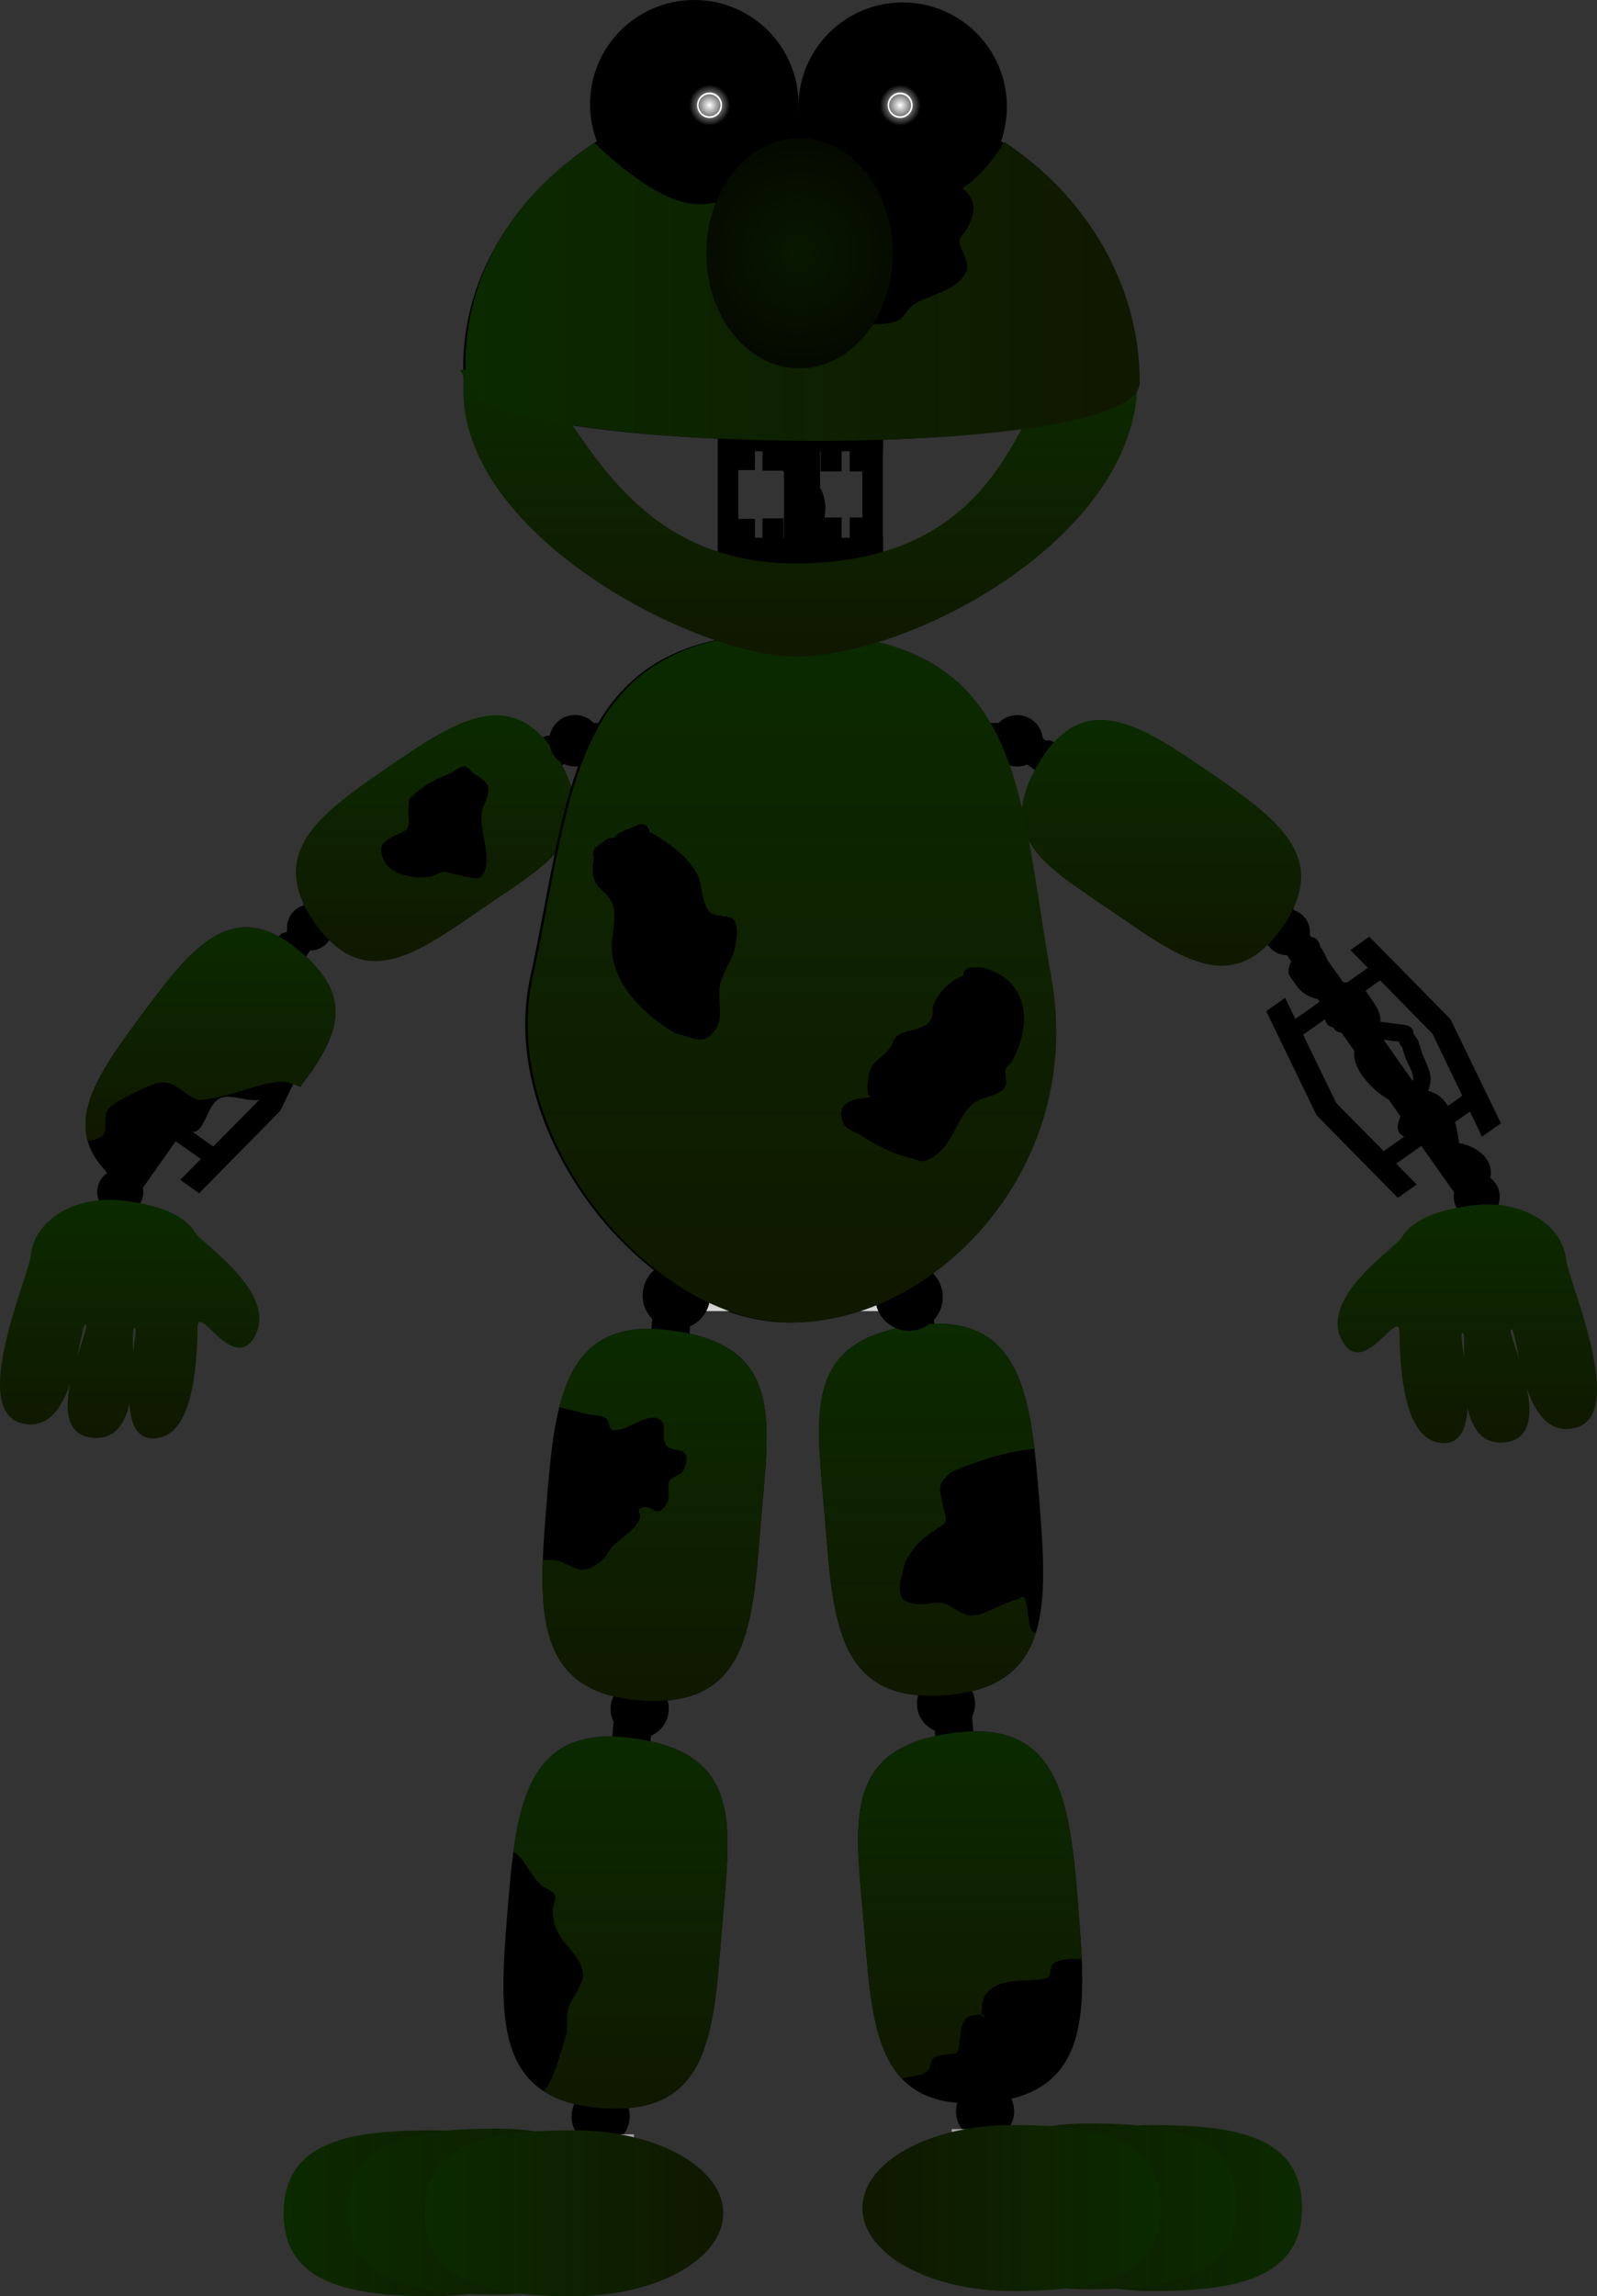 <svg version="1.1" xmlns="http://www.w3.org/2000/svg" xmlns:xlink="http://www.w3.org/1999/xlink" width="230.42" height="331.282" viewBox="0,0,230.42,331.282"><rect x="0" y="0" width="230.42" height="331.282" fill="#333333" stroke="none"/><defs><linearGradient x1="212.257" y1="311.992" x2="211.989" y2="314.973" gradientUnits="userSpaceOnUse" id="color-1"><stop offset="0" stop-color="#6a6a6a"/><stop offset="1" stop-color="#9f9f9f"/></linearGradient><linearGradient x1="212.877" y1="305.102" x2="212.609" y2="308.083" gradientUnits="userSpaceOnUse" id="color-2"><stop offset="0" stop-color="#6a6a6a"/><stop offset="1" stop-color="#9f9f9f"/></linearGradient><linearGradient x1="214.117" y1="291.323" x2="213.848" y2="294.304" gradientUnits="userSpaceOnUse" id="color-3"><stop offset="0" stop-color="#6a6a6a"/><stop offset="1" stop-color="#9f9f9f"/></linearGradient><linearGradient x1="214.604" y1="284.421" x2="214.336" y2="287.402" gradientUnits="userSpaceOnUse" id="color-4"><stop offset="0" stop-color="#6a6a6a"/><stop offset="1" stop-color="#9f9f9f"/></linearGradient><linearGradient x1="215.224" y1="277.532" x2="214.956" y2="280.513" gradientUnits="userSpaceOnUse" id="color-5"><stop offset="0" stop-color="#6a6a6a"/><stop offset="1" stop-color="#9f9f9f"/></linearGradient><linearGradient x1="215.844" y1="270.642" x2="215.576" y2="273.623" gradientUnits="userSpaceOnUse" id="color-6"><stop offset="0" stop-color="#6a6a6a"/><stop offset="1" stop-color="#9f9f9f"/></linearGradient><linearGradient x1="214.314" y1="265.019" x2="214.314" y2="318.706" gradientUnits="userSpaceOnUse" id="color-7"><stop offset="0" stop-color="#0b2a00"/><stop offset="1" stop-color="#101800"/></linearGradient><linearGradient x1="217.893" y1="253.175" x2="217.624" y2="256.156" gradientUnits="userSpaceOnUse" id="color-8"><stop offset="0" stop-color="#6a6a6a"/><stop offset="1" stop-color="#9f9f9f"/></linearGradient><linearGradient x1="218.513" y1="246.285" x2="218.244" y2="249.266" gradientUnits="userSpaceOnUse" id="color-9"><stop offset="0" stop-color="#6a6a6a"/><stop offset="1" stop-color="#9f9f9f"/></linearGradient><linearGradient x1="219.133" y1="239.395" x2="218.864" y2="242.377" gradientUnits="userSpaceOnUse" id="color-10"><stop offset="0" stop-color="#6a6a6a"/><stop offset="1" stop-color="#9f9f9f"/></linearGradient><linearGradient x1="221.48" y1="211.825" x2="221.212" y2="214.806" gradientUnits="userSpaceOnUse" id="color-11"><stop offset="0" stop-color="#6a6a6a"/><stop offset="1" stop-color="#9f9f9f"/></linearGradient><linearGradient x1="219.231" y1="206.202" x2="219.231" y2="259.889" gradientUnits="userSpaceOnUse" id="color-12"><stop offset="0" stop-color="#0b2a00"/><stop offset="1" stop-color="#101800"/></linearGradient><linearGradient x1="216.263" y1="325.379" x2="195.473" y2="325.379" gradientUnits="userSpaceOnUse" id="color-13"><stop offset="0" stop-color="#a4a4a4"/><stop offset="1" stop-color="#d8d8d8"/></linearGradient><linearGradient x1="217.748" y1="332.264" x2="188.858" y2="332.264" gradientUnits="userSpaceOnUse" id="color-14"><stop offset="0" stop-color="#a4a4a4"/><stop offset="1" stop-color="#d8d8d8"/></linearGradient><linearGradient x1="220.088" y1="339.038" x2="178.13" y2="339.038" gradientUnits="userSpaceOnUse" id="color-15"><stop offset="0" stop-color="#a4a4a4"/><stop offset="1" stop-color="#d8d8d8"/></linearGradient><linearGradient x1="184.97" y1="339.014" x2="173.441" y2="339.014" gradientUnits="userSpaceOnUse" id="color-16"><stop offset="0" stop-color="#787878"/><stop offset="1" stop-color="#a4a4a4"/></linearGradient><linearGradient x1="188.885" y1="339.014" x2="177.356" y2="339.014" gradientUnits="userSpaceOnUse" id="color-17"><stop offset="0" stop-color="#787878"/><stop offset="1" stop-color="#a4a4a4"/></linearGradient><linearGradient x1="193.88" y1="339.014" x2="182.351" y2="339.014" gradientUnits="userSpaceOnUse" id="color-18"><stop offset="0" stop-color="#787878"/><stop offset="1" stop-color="#a4a4a4"/></linearGradient><linearGradient x1="165.712" y1="333.798" x2="208.798" y2="333.798" gradientUnits="userSpaceOnUse" id="color-19"><stop offset="0" stop-color="#0b2a00"/><stop offset="1" stop-color="#101800"/></linearGradient><linearGradient x1="175.047" y1="333.558" x2="218.133" y2="333.558" gradientUnits="userSpaceOnUse" id="color-20"><stop offset="0" stop-color="#0b2a00"/><stop offset="1" stop-color="#101800"/></linearGradient><linearGradient x1="186.058" y1="333.798" x2="229.144" y2="333.798" gradientUnits="userSpaceOnUse" id="color-21"><stop offset="0" stop-color="#0b2a00"/><stop offset="1" stop-color="#101800"/></linearGradient><linearGradient x1="264.867" y1="297.463" x2="265.136" y2="300.444" gradientUnits="userSpaceOnUse" id="color-22"><stop offset="0" stop-color="#6a6a6a"/><stop offset="1" stop-color="#9f9f9f"/></linearGradient><linearGradient x1="264.247" y1="290.573" x2="264.516" y2="293.554" gradientUnits="userSpaceOnUse" id="color-23"><stop offset="0" stop-color="#6a6a6a"/><stop offset="1" stop-color="#9f9f9f"/></linearGradient><linearGradient x1="263.76" y1="283.671" x2="264.028" y2="286.652" gradientUnits="userSpaceOnUse" id="color-24"><stop offset="0" stop-color="#6a6a6a"/><stop offset="1" stop-color="#9f9f9f"/></linearGradient><linearGradient x1="263.14" y1="276.782" x2="263.408" y2="279.763" gradientUnits="userSpaceOnUse" id="color-25"><stop offset="0" stop-color="#6a6a6a"/><stop offset="1" stop-color="#9f9f9f"/></linearGradient><linearGradient x1="262.52" y1="269.892" x2="262.788" y2="272.873" gradientUnits="userSpaceOnUse" id="color-26"><stop offset="0" stop-color="#6a6a6a"/><stop offset="1" stop-color="#9f9f9f"/></linearGradient><linearGradient x1="264.733" y1="264.269" x2="264.733" y2="314.362" gradientUnits="userSpaceOnUse" id="color-27"><stop offset="0" stop-color="#0b2a00"/><stop offset="1" stop-color="#101800"/></linearGradient><linearGradient x1="260.471" y1="252.425" x2="260.74" y2="255.406" gradientUnits="userSpaceOnUse" id="color-28"><stop offset="0" stop-color="#6a6a6a"/><stop offset="1" stop-color="#9f9f9f"/></linearGradient><linearGradient x1="257.504" y1="217.964" x2="257.772" y2="220.946" gradientUnits="userSpaceOnUse" id="color-29"><stop offset="0" stop-color="#6a6a6a"/><stop offset="1" stop-color="#9f9f9f"/></linearGradient><linearGradient x1="256.884" y1="211.075" x2="257.153" y2="214.056" gradientUnits="userSpaceOnUse" id="color-30"><stop offset="0" stop-color="#6a6a6a"/><stop offset="1" stop-color="#9f9f9f"/></linearGradient><linearGradient x1="258.6" y1="205.452" x2="258.6" y2="259.139" gradientUnits="userSpaceOnUse" id="color-31"><stop offset="0" stop-color="#0b2a00"/><stop offset="1" stop-color="#101800"/></linearGradient><linearGradient x1="281.183" y1="127.987" x2="283.212" y2="129.451" gradientUnits="userSpaceOnUse" id="color-32"><stop offset="0" stop-color="#a4a4a4"/><stop offset="1" stop-color="#d8d8d8"/></linearGradient><linearGradient x1="301.935" y1="142.705" x2="299.906" y2="141.241" gradientUnits="userSpaceOnUse" id="color-33"><stop offset="0" stop-color="#a4a4a4"/><stop offset="1" stop-color="#d8d8d8"/></linearGradient><linearGradient x1="298.562" y1="125.999" x2="296.609" y2="128.704" gradientUnits="userSpaceOnUse" id="color-34"><stop offset="0" stop-color="#a4a4a4"/><stop offset="1" stop-color="#d8d8d8"/></linearGradient><linearGradient x1="284.82" y1="145.398" x2="286.772" y2="142.692" gradientUnits="userSpaceOnUse" id="color-35"><stop offset="0" stop-color="#a4a4a4"/><stop offset="1" stop-color="#d8d8d8"/></linearGradient><linearGradient x1="292.376" y1="118.328" x2="292.376" y2="153.832" gradientUnits="userSpaceOnUse" id="color-36"><stop offset="0" stop-color="#0b2a00"/><stop offset="1" stop-color="#101800"/></linearGradient><linearGradient x1="336.496" y1="188.247" x2="336.496" y2="222.688" gradientUnits="userSpaceOnUse" id="color-37"><stop offset="0" stop-color="#0b2a00"/><stop offset="1" stop-color="#101800"/></linearGradient><linearGradient x1="163.012" y1="157.085" x2="161.569" y2="159.13" gradientUnits="userSpaceOnUse" id="color-38"><stop offset="0" stop-color="#a4a4a4"/><stop offset="1" stop-color="#d8d8d8"/></linearGradient><linearGradient x1="155.163" y1="148.271" x2="155.163" y2="179.097" gradientUnits="userSpaceOnUse" id="color-39"><stop offset="0" stop-color="#0b2a00"/><stop offset="1" stop-color="#101800"/></linearGradient><linearGradient x1="198.817" y1="127.32" x2="196.788" y2="128.785" gradientUnits="userSpaceOnUse" id="color-40"><stop offset="0" stop-color="#a4a4a4"/><stop offset="1" stop-color="#d8d8d8"/></linearGradient><linearGradient x1="178.065" y1="142.038" x2="180.094" y2="140.574" gradientUnits="userSpaceOnUse" id="color-41"><stop offset="0" stop-color="#a4a4a4"/><stop offset="1" stop-color="#d8d8d8"/></linearGradient><linearGradient x1="181.438" y1="125.332" x2="183.391" y2="128.037" gradientUnits="userSpaceOnUse" id="color-42"><stop offset="0" stop-color="#a4a4a4"/><stop offset="1" stop-color="#d8d8d8"/></linearGradient><linearGradient x1="195.18" y1="144.731" x2="193.228" y2="142.026" gradientUnits="userSpaceOnUse" id="color-43"><stop offset="0" stop-color="#a4a4a4"/><stop offset="1" stop-color="#d8d8d8"/></linearGradient><linearGradient x1="187.624" y1="117.661" x2="187.624" y2="153.165" gradientUnits="userSpaceOnUse" id="color-44"><stop offset="0" stop-color="#0b2a00"/><stop offset="1" stop-color="#101800"/></linearGradient><linearGradient x1="143.504" y1="187.58" x2="143.504" y2="222.021" gradientUnits="userSpaceOnUse" id="color-45"><stop offset="0" stop-color="#0b2a00"/><stop offset="1" stop-color="#101800"/></linearGradient><linearGradient x1="235.12" y1="178.768" x2="244.861" y2="178.768" gradientUnits="userSpaceOnUse" id="color-46"><stop offset="0" stop-color="#a4a4a4"/><stop offset="1" stop-color="#d8d8d8"/></linearGradient><radialGradient cx="239.759" cy="149.984" r="7.886" gradientUnits="userSpaceOnUse" id="color-47"><stop offset="0" stop-color="#d8d8d8"/><stop offset="1" stop-color="#a4a4a4"/></radialGradient><linearGradient x1="252.983" y1="137.746" x2="248.787" y2="137.746" gradientUnits="userSpaceOnUse" id="color-48"><stop offset="0" stop-color="#a4a4a4"/><stop offset="1" stop-color="#d8d8d8"/></linearGradient><linearGradient x1="226.537" y1="138.459" x2="230.733" y2="138.459" gradientUnits="userSpaceOnUse" id="color-49"><stop offset="0" stop-color="#a4a4a4"/><stop offset="1" stop-color="#d8d8d8"/></linearGradient><linearGradient x1="239.725" y1="154.519" x2="239.725" y2="159.064" gradientUnits="userSpaceOnUse" id="color-50"><stop offset="0" stop-color="#a4a4a4"/><stop offset="1" stop-color="#d8d8d8"/></linearGradient><linearGradient x1="254.296" y1="137.854" x2="259.085" y2="139.615" gradientUnits="userSpaceOnUse" id="color-51"><stop offset="0" stop-color="#a4a4a4"/><stop offset="1" stop-color="#d8d8d8"/></linearGradient><linearGradient x1="224.775" y1="138.104" x2="219.985" y2="139.864" gradientUnits="userSpaceOnUse" id="color-52"><stop offset="0" stop-color="#a4a4a4"/><stop offset="1" stop-color="#d8d8d8"/></linearGradient><linearGradient x1="239.446" y1="199.011" x2="239.446" y2="203.639" gradientUnits="userSpaceOnUse" id="color-53"><stop offset="0" stop-color="#a4a4a4"/><stop offset="1" stop-color="#d8d8d8"/></linearGradient><linearGradient x1="239.056" y1="105.767" x2="239.056" y2="205.293" gradientUnits="userSpaceOnUse" id="color-54"><stop offset="0" stop-color="#0b2a00"/><stop offset="1" stop-color="#101800"/></linearGradient><linearGradient x1="240.064" y1="63.952" x2="240.064" y2="68.381" gradientUnits="userSpaceOnUse" id="color-55"><stop offset="0" stop-color="#a4a4a4"/><stop offset="1" stop-color="#d8d8d8"/></linearGradient><linearGradient x1="226.427" y1="52.297" x2="221.532" y2="52.297" gradientUnits="userSpaceOnUse" id="color-56"><stop offset="0" stop-color="#a4a4a4"/><stop offset="1" stop-color="#d8d8d8"/></linearGradient><linearGradient x1="240.047" y1="66.662" x2="240.047" y2="109.211" gradientUnits="userSpaceOnUse" id="color-57"><stop offset="0" stop-color="#0b2a00"/><stop offset="1" stop-color="#101800"/></linearGradient><linearGradient x1="191.948" y1="56.536" x2="289.233" y2="56.536" gradientUnits="userSpaceOnUse" id="color-58"><stop offset="0" stop-color="#0b2a00"/><stop offset="1" stop-color="#101800"/></linearGradient><radialGradient cx="240.153" cy="51.022" r="16.608" gradientUnits="userSpaceOnUse" id="color-59"><stop offset="0" stop-color="#081800"/><stop offset="1" stop-color="#050900"/></radialGradient><linearGradient x1="262.101" y1="324.629" x2="282.891" y2="324.629" gradientUnits="userSpaceOnUse" id="color-60"><stop offset="0" stop-color="#a4a4a4"/><stop offset="1" stop-color="#d8d8d8"/></linearGradient><linearGradient x1="260.616" y1="331.514" x2="289.506" y2="331.514" gradientUnits="userSpaceOnUse" id="color-61"><stop offset="0" stop-color="#a4a4a4"/><stop offset="1" stop-color="#d8d8d8"/></linearGradient><linearGradient x1="258.276" y1="338.288" x2="300.234" y2="338.288" gradientUnits="userSpaceOnUse" id="color-62"><stop offset="0" stop-color="#a4a4a4"/><stop offset="1" stop-color="#d8d8d8"/></linearGradient><linearGradient x1="293.394" y1="338.264" x2="304.923" y2="338.264" gradientUnits="userSpaceOnUse" id="color-63"><stop offset="0" stop-color="#787878"/><stop offset="1" stop-color="#a4a4a4"/></linearGradient><linearGradient x1="289.479" y1="338.264" x2="301.008" y2="338.264" gradientUnits="userSpaceOnUse" id="color-64"><stop offset="0" stop-color="#787878"/><stop offset="1" stop-color="#a4a4a4"/></linearGradient><linearGradient x1="284.484" y1="338.264" x2="296.013" y2="338.264" gradientUnits="userSpaceOnUse" id="color-65"><stop offset="0" stop-color="#787878"/><stop offset="1" stop-color="#a4a4a4"/></linearGradient><linearGradient x1="269.566" y1="333.048" x2="312.652" y2="333.048" gradientUnits="userSpaceOnUse" id="color-66"><stop offset="0" stop-color="#101800"/><stop offset="1" stop-color="#0b2a00"/></linearGradient><linearGradient x1="260.231" y1="332.808" x2="303.317" y2="332.808" gradientUnits="userSpaceOnUse" id="color-67"><stop offset="0" stop-color="#101800"/><stop offset="1" stop-color="#0b2a00"/></linearGradient><linearGradient x1="249.221" y1="333.048" x2="292.306" y2="333.048" gradientUnits="userSpaceOnUse" id="color-68"><stop offset="0" stop-color="#101800"/><stop offset="1" stop-color="#0b2a00"/></linearGradient><radialGradient cx="227.167" cy="29.667" r="2.945" gradientUnits="userSpaceOnUse" id="color-69"><stop offset="0" stop-color="#ffffff"/><stop offset="1" stop-color="#ffffff" stop-opacity="0"/></radialGradient><radialGradient cx="254.667" cy="29.667" r="2.945" gradientUnits="userSpaceOnUse" id="color-70"><stop offset="0" stop-color="#ffffff"/><stop offset="1" stop-color="#ffffff" stop-opacity="0"/></radialGradient></defs><g transform="translate(-124.79,-14.484)"><g data-paper-data="{&quot;isPaintingLayer&quot;:true}" fill-rule="nonzero" stroke-linecap="butt" stroke-linejoin="miter" stroke-miterlimit="10" stroke-dasharray="" stroke-dashoffset="0" style="mix-blend-mode: normal"><g data-paper-data="{&quot;index&quot;:null}"><path d="M215.602,265.201c16.946,2.048 14.501,13.204 13.31,27.951c-1.191,14.747 -1.686,26.774 -17.623,25.454c-15.158,-1.256 -14.501,-13.204 -13.31,-27.951c1.191,-14.747 2.266,-27.31 17.623,-25.454z" fill="#000000" stroke="#000000" stroke-width="0"/><g stroke="none"><path d="M208.707,320.679c-1.487,-0.536 -0.951,-2.022 -0.951,-2.022l0.283,-0.645c0.259,-2.248 1.195,-4.456 2.3,-6.6c-0.171,-0.137 -0.351,-0.284 -0.539,-0.443c-0.851,-0.723 -1.568,-1.59 -2.352,-2.385c0,0 -0.843,-0.86 -0.306,-1.814c-0.053,-0.281 -0.031,-0.499 -0.031,-0.499l0.08,-0.786c0.228,-2.164 0.376,-3.787 1.554,-5.004c-1.032,-1.173 -2.063,-2.346 -3.095,-3.518c0,0 -0.965,-1.097 0.016,-2.109c-0.017,-0.122 -0.02,-0.249 -0.007,-0.377c0.012,-0.122 0.038,-0.24 0.076,-0.351c-0.059,-0.495 0.134,-0.924 0.134,-0.924l0.683,-1.519c0.733,-1.626 0.923,-3.55 2.022,-4.956c0.408,-0.521 1.084,-1.007 1.864,-1.463c-0.428,-0.619 -0.76,-1.295 -0.903,-2.046c-0.566,-2.975 1.027,-6.065 2.887,-8.844c-1.792,-2.232 -2.963,-5.768 -0.548,-8.162c0.855,-0.848 2.173,-0.939 3.389,-1.213c0.087,-0.392 0.344,-0.806 0.984,-1.048c1.477,-0.561 2.038,0.917 2.038,0.917c0.239,0.669 0.477,1.338 0.716,2.006l-0.154,1.938c0,0 -0.004,0.042 -0.018,0.112c-0,0.049 -0.003,0.099 -0.008,0.15c-0.028,0.272 -0.123,0.521 -0.267,0.732c0.373,0.757 -0.141,1.545 -0.141,1.545c-0.654,1.002 -1.408,2.021 -2.151,3.064c0.649,1.594 1.324,3.179 1.882,4.806c0.447,1.302 1.47,2.598 1.207,3.949c-0.208,1.069 -1.584,1.497 -2.405,2.213c-0.403,0.352 -0.82,0.659 -1.246,0.939c2.054,2.707 2.821,9.024 1.107,11.987c-1.107,1.912 -2.183,1.966 -3.394,2.695c0.43,0.488 0.85,0.967 1.257,1.429c0,0 0.119,0.136 0.231,0.355c0.315,0.236 0.535,0.585 0.608,0.98c0.328,0.324 0.512,0.789 0.462,1.284c-0.012,0.118 -0.037,0.231 -0.072,0.339c0.819,0.741 0.281,1.828 0.281,1.828c-0.532,1.075 -1.208,2.221 -1.889,3.406c1.199,1.386 1.967,3.002 1.64,5.276c-0.115,0.799 0.003,1.726 -0.478,2.375c-0.713,0.963 -2.164,1.184 -2.893,2.135l-0.814,0.22c-0.303,0.221 -0.686,0.335 -1.089,0.294c-0.199,-0.02 -0.385,-0.076 -0.553,-0.161c-0.063,-0.029 -0.127,-0.062 -0.191,-0.101c-0.302,0.148 -0.698,0.2 -1.204,0.018zM212.561,313.838c-0.469,0.985 -0.864,1.976 -1.114,2.958c0.057,-0.049 0.117,-0.097 0.178,-0.142c0.365,-0.265 0.988,0.002 1.319,-0.305c0.192,-0.178 -0.161,-0.508 -0.159,-0.769c0.004,-0.735 -0.072,-1.29 -0.224,-1.742zM210.198,306.858c0.568,0.54 1.171,1.05 1.765,1.559c0.454,-0.822 0.897,-1.632 1.297,-2.429c-0.213,-0.221 -0.36,-0.502 -0.417,-0.812c-0.132,-0.131 -0.241,-0.284 -0.321,-0.453c-0.144,-0.111 -0.227,-0.205 -0.227,-0.205l-0.384,-0.437c-0.367,-0.418 -0.735,-0.835 -1.102,-1.253c-0.468,0.696 -0.35,1.679 -0.475,2.974l-0.08,0.786c0,0 -0.011,0.11 -0.057,0.269zM208.803,294.793c-0.026,0.256 -0.111,0.491 -0.241,0.693c0.852,0.969 1.755,1.995 2.659,3.023c0.174,-0.187 0.36,-0.356 0.581,-0.48c0.725,-0.406 1.849,-0.422 2.198,-1.176c0.913,-1.975 0.73,-7.041 -0.817,-8.632c-0.104,-0.107 -0.211,-0.214 -0.321,-0.323c-0.2,0.105 -0.401,0.211 -0.602,0.321c-0.405,0.22 -0.998,0.174 -1.271,0.546c-0.887,1.206 -0.941,2.847 -1.554,4.212l-0.641,1.424c0.019,0.127 0.022,0.258 0.009,0.392zM214.11,277.738c-0.358,0.655 -0.672,1.322 -0.917,2c-0.131,0.363 -0.664,2.375 -0.585,2.738c0.112,0.516 0.347,0.955 0.644,1.349c0.667,-0.326 1.279,-0.635 1.744,-0.932c0.404,-0.257 1.274,-0.108 1.313,-0.585c0.061,-0.74 -0.794,-1.26 -1.107,-1.933c-0.401,-0.863 -0.754,-1.747 -1.092,-2.637zM214.347,271.649c0.518,-0.717 1.006,-1.396 1.419,-2.029c0,0 0.014,-0.022 0.042,-0.058c-0.111,-0.245 -0.161,-0.522 -0.132,-0.81c0.005,-0.05 0.012,-0.1 0.022,-0.148c0,-0.072 0.005,-0.114 0.005,-0.114l0.064,-0.472c-0.661,0.101 -1.312,0.217 -1.842,0.596c-0.815,0.584 -0.23,2.001 0.421,3.034z" data-paper-data="{&quot;index&quot;:null}" fill="#000000" stroke-width="0.5"/><path d="M208.742,321.02l4.626,-58.814l5.514,0.434l-4.626,58.814z" fill="#000000" stroke-width="0"/><path d="M211.776,315.674c2.309,0.182 4.033,2.2 3.851,4.509c-0.182,2.309 -2.2,4.033 -4.509,3.851c-2.309,-0.182 -4.033,-2.2 -3.851,-4.509c0.182,-2.309 2.2,-4.033 4.509,-3.851z" fill="#000000" stroke-width="0"/><path d="M207.119,314.535l0.268,-2.981l9.738,0.876l-0.268,2.981z" fill="url(#color-1)" stroke-width="0"/><path d="M207.739,307.645l0.268,-2.981l9.738,0.876l-0.268,2.981z" fill="url(#color-2)" stroke-width="0"/><path d="M208.359,300.755l0.268,-2.981l9.738,0.876l-0.268,2.981z" fill="#000000" stroke-width="0"/><path d="M208.979,293.866l0.268,-2.981l9.738,0.876l-0.268,2.981z" fill="url(#color-3)" stroke-width="0"/><path d="M209.467,286.964l0.268,-2.981l9.738,0.876l-0.268,2.981z" fill="url(#color-4)" stroke-width="0"/><path d="M210.087,280.075l0.268,-2.981l9.738,0.876l-0.268,2.981z" fill="url(#color-5)" stroke-width="0"/><path d="M210.707,273.185l0.268,-2.981l9.738,0.876l-0.268,2.981z" fill="url(#color-6)" stroke-width="0"/></g><path d="M215.602,265.201c16.946,2.048 14.501,13.204 13.31,27.951c-1.191,14.747 -1.686,26.774 -17.623,25.454c-3.438,-0.285 -6.062,-1.12 -8.051,-2.412c1.515,-1.603 2.692,-6.407 3.331,-8.439c0.157,-1.243 -0.119,-2.564 0.294,-3.747c0.438,-1.255 2.075,-3.195 2.044,-4.615c-0.047,-2.163 -2.107,-3.775 -3.191,-5.385c-0.825,-1.224 -1.264,-2.716 -1.15,-4.181c0.051,-0.658 0.547,-1.376 0.248,-1.964c-0.371,-0.73 -1.384,-0.892 -1.984,-1.45c-1.792,-1.665 -2.232,-3.764 -3.966,-4.757c1.412,-10.442 4.65,-17.916 16.739,-16.455z" fill="url(#color-7)" stroke="#000000" stroke-width="0"/></g><g data-paper-data="{&quot;index&quot;:null}"><path d="M234.548,234.336c-1.191,14.747 -1.686,26.774 -17.623,25.454c-15.158,-1.256 -14.501,-13.204 -13.31,-27.951c1.191,-14.747 2.266,-27.31 17.623,-25.454c16.946,2.048 14.501,13.204 13.31,27.951z" fill="#000000" stroke="#000000" stroke-width="0"/><g stroke="none"><path d="M214.342,261.862c-1.487,-0.536 -0.951,-2.022 -0.951,-2.022l0.283,-0.645c0.259,-2.248 1.195,-4.456 2.3,-6.6c-0.171,-0.137 -0.351,-0.284 -0.539,-0.444c-0.851,-0.723 -1.568,-1.59 -2.352,-2.385c0,0 -0.843,-0.86 -0.306,-1.814c-0.053,-0.281 -0.031,-0.499 -0.031,-0.499l0.08,-0.786c0.228,-2.164 0.376,-3.787 1.554,-5.004c-1.032,-1.173 -2.063,-2.346 -3.095,-3.518c0,0 -0.965,-1.097 0.016,-2.109c-0.017,-0.122 -0.02,-0.249 -0.007,-0.377c0.012,-0.122 0.038,-0.24 0.076,-0.351c-0.059,-0.495 0.134,-0.924 0.134,-0.924l0.683,-1.519c0.733,-1.626 0.923,-3.55 2.022,-4.956c0.408,-0.521 1.084,-1.007 1.864,-1.463c-0.428,-0.619 -0.76,-1.295 -0.903,-2.046c-0.566,-2.975 1.027,-6.065 2.887,-8.844c-1.792,-2.232 -2.963,-5.768 -0.548,-8.162c0.855,-0.848 2.173,-0.939 3.389,-1.213c0.087,-0.392 0.344,-0.806 0.984,-1.048c1.477,-0.561 2.038,0.917 2.038,0.917c0.239,0.669 0.477,1.338 0.716,2.006l-0.154,1.938c0,0 -0.004,0.042 -0.018,0.112c-0,0.049 -0.003,0.099 -0.008,0.15c-0.028,0.272 -0.123,0.521 -0.267,0.732c0.373,0.757 -0.141,1.545 -0.141,1.545c-0.654,1.002 -1.408,2.021 -2.151,3.064c0.649,1.594 1.324,3.179 1.882,4.806c0.447,1.302 1.47,2.598 1.207,3.949c-0.208,1.069 -1.584,1.497 -2.405,2.213c-0.403,0.352 -0.82,0.659 -1.246,0.939c2.054,2.707 2.821,9.024 1.107,11.987c-1.107,1.912 -2.183,1.966 -3.394,2.695c0.43,0.488 0.85,0.967 1.257,1.429c0,0 0.119,0.136 0.231,0.355c0.315,0.236 0.535,0.585 0.608,0.98c0.328,0.324 0.512,0.789 0.462,1.284c-0.012,0.118 -0.036,0.231 -0.072,0.339c0.819,0.741 0.281,1.828 0.281,1.828c-0.532,1.075 -1.208,2.221 -1.889,3.406c1.199,1.386 1.967,3.002 1.64,5.276c-0.115,0.799 0.003,1.726 -0.478,2.375c-0.713,0.963 -2.164,1.184 -2.893,2.135l-0.814,0.22c-0.303,0.221 -0.686,0.335 -1.089,0.294c-0.199,-0.02 -0.385,-0.076 -0.553,-0.161c-0.063,-0.029 -0.127,-0.062 -0.191,-0.101c-0.302,0.148 -0.698,0.2 -1.204,0.018zM218.421,256.763c0.004,-0.735 -0.072,-1.29 -0.224,-1.742c-0.469,0.985 -0.864,1.976 -1.114,2.958c0.057,-0.049 0.117,-0.097 0.178,-0.142c0.365,-0.265 0.988,0.002 1.319,-0.305c0.192,-0.178 -0.161,-0.508 -0.159,-0.769zM215.834,248.04c0.568,0.54 1.171,1.05 1.765,1.559c0.454,-0.822 0.897,-1.632 1.297,-2.429c-0.213,-0.221 -0.36,-0.502 -0.417,-0.812c-0.132,-0.131 -0.241,-0.284 -0.321,-0.453c-0.144,-0.111 -0.227,-0.205 -0.227,-0.205l-0.384,-0.437c-0.367,-0.418 -0.735,-0.835 -1.102,-1.253c-0.468,0.696 -0.35,1.679 -0.475,2.974l-0.08,0.786c0,0 -0.011,0.11 -0.057,0.269zM214.439,235.976c-0.026,0.256 -0.111,0.491 -0.241,0.693c0.852,0.969 1.755,1.995 2.659,3.023c0.174,-0.187 0.36,-0.356 0.581,-0.48c0.725,-0.406 1.849,-0.422 2.198,-1.176c0.913,-1.975 0.73,-7.041 -0.817,-8.632c-0.104,-0.107 -0.211,-0.214 -0.321,-0.323c-0.2,0.105 -0.401,0.211 -0.602,0.321c-0.405,0.22 -0.998,0.174 -1.271,0.546c-0.887,1.206 -0.941,2.847 -1.554,4.212l-0.641,1.424c0.019,0.127 0.022,0.258 0.009,0.392zM220.839,221.558c-0.401,-0.863 -0.754,-1.747 -1.092,-2.637c-0.358,0.655 -0.672,1.322 -0.917,2c-0.131,0.363 -0.664,2.375 -0.585,2.738c0.112,0.516 0.347,0.955 0.644,1.349c0.667,-0.326 1.279,-0.635 1.744,-0.932c0.404,-0.257 1.274,-0.108 1.313,-0.585c0.061,-0.74 -0.794,-1.26 -1.107,-1.933zM219.562,209.798c-0.815,0.584 -0.23,2 0.421,3.034c0.518,-0.717 1.006,-1.396 1.419,-2.029c0,0 0.014,-0.022 0.042,-0.058c-0.111,-0.245 -0.161,-0.522 -0.132,-0.81c0.005,-0.05 0.012,-0.1 0.022,-0.148c0,-0.072 0.005,-0.114 0.005,-0.114l0.064,-0.472c-0.661,0.101 -1.312,0.217 -1.842,0.596z" data-paper-data="{&quot;index&quot;:null}" fill="#000000" stroke-width="0.5"/><path d="M214.378,262.203l4.626,-58.814l5.514,0.434l-4.626,58.814z" fill="#000000" stroke-width="0"/><path d="M221.263,261.366c-0.182,2.309 -2.2,4.033 -4.509,3.851c-2.309,-0.182 -4.033,-2.2 -3.851,-4.509c0.182,-2.309 2.2,-4.033 4.509,-3.851c2.309,0.182 4.033,2.2 3.851,4.509z" fill="#000000" stroke-width="0"/><path d="M212.755,255.718l0.268,-2.981l9.738,0.876l-0.268,2.981z" fill="url(#color-8)" stroke-width="0"/><path d="M213.375,248.828l0.268,-2.981l9.738,0.876l-0.268,2.981z" fill="url(#color-9)" stroke-width="0"/><path d="M213.995,241.938l0.268,-2.981l9.738,0.876l-0.268,2.981z" fill="url(#color-10)" stroke-width="0"/><path d="M214.615,235.049l0.268,-2.981l9.738,0.876l-0.268,2.981z" fill="#000000" stroke-width="0"/><path d="M215.103,228.147l0.268,-2.981l9.738,0.876l-0.268,2.981z" fill="#000000" stroke-width="0"/><path d="M215.722,221.257l0.268,-2.981l9.738,0.876l-0.268,2.981z" fill="#000000" stroke-width="0"/><path d="M216.342,214.368l0.268,-2.981l9.738,0.876l-0.268,2.981z" fill="url(#color-11)" stroke-width="0"/></g><path d="M234.548,234.336c-1.191,14.747 -1.686,26.774 -17.623,25.454c-12.41,-1.028 -14.219,-9.223 -13.814,-20.253c0.672,0.001 1.333,0.026 1.959,0.105c1.371,0.173 2.572,1.457 3.943,1.283c0.971,-0.123 1.866,-0.692 2.629,-1.305c0.673,-0.54 0.973,-1.434 1.566,-2.061c1.278,-1.353 3.222,-2.196 3.945,-4.091c0.152,-0.397 -0.433,-1.026 -0.086,-1.272c1.713,-1.216 2.297,1.821 3.909,-0.751c0.524,-0.836 0.17,-1.967 0.255,-2.95c0.095,-0.985 1.865,-1.043 2.228,-1.964c1.545,-3.922 -1.814,-2.027 -2.715,-3.805c-0.499,-0.984 0.292,-2.633 -0.654,-3.371c-1.719,-1.341 -4.814,1.707 -6.813,1.437c-0.675,-0.091 -0.539,-1.35 -1.117,-1.712c-0.835,-0.522 -1.936,-0.372 -2.888,-0.623c-1.351,-0.355 -2.57,-0.685 -3.794,-0.931c1.883,-7.528 5.845,-12.339 15.759,-11.141c16.946,2.048 14.501,13.204 13.31,27.951z" fill="url(#color-12)" stroke="#000000" stroke-width="0"/></g><g data-paper-data="{&quot;index&quot;:null}" stroke-width="0"><g stroke="none"><path d="M195.473,328.349v-5.94h20.79v5.94z" fill="url(#color-13)"/><path d="M182.378,337.394l6.48,-10.26h28.89v10.26z" fill="url(#color-14)"/><path d="M178.13,342.251v-6.426h41.959v6.426z" fill="url(#color-15)"/><path d="M173.441,342.227v-6.426h11.529v6.426z" fill="url(#color-16)"/><path d="M177.356,342.227v-6.426h11.529v6.426z" fill="url(#color-17)"/><path d="M182.351,342.227v-6.426h11.529v6.426z" fill="url(#color-18)"/></g><g stroke="#000000"><path d="M187.255,321.83c11.898,0 21.543,5.358 21.543,11.968c0,6.61 -9.645,11.968 -21.543,11.968c-11.898,0 -21.543,-1.768 -21.543,-11.968c0,-10.44 9.645,-11.968 21.543,-11.968z" fill="url(#color-19)"/><path d="M196.59,321.59c11.898,0 21.543,5.358 21.543,11.968c0,6.61 -9.645,11.968 -21.543,11.968c-11.898,0 -21.543,-1.768 -21.543,-11.968c0,-10.44 9.645,-11.968 21.543,-11.968z" fill="url(#color-20)"/><path d="M207.601,321.83c11.898,0 21.543,5.358 21.543,11.968c0,6.61 -9.645,11.968 -21.543,11.968c-11.898,0 -21.543,-1.768 -21.543,-11.968c0,-10.44 9.645,-11.968 21.543,-11.968z" fill="url(#color-21)"/></g></g><g><path d="M262.762,264.451c15.356,-1.856 16.432,10.706 17.623,25.454c1.191,14.747 1.848,26.695 -13.31,27.951c-15.937,1.321 -16.432,-10.706 -17.623,-25.454c-1.191,-14.747 -3.636,-25.903 13.31,-27.951z" fill="#000000" stroke="#000000" stroke-width="0"/><g stroke="none"><path d="M269.658,319.929c-0.506,0.182 -0.902,0.13 -1.204,-0.018c-0.064,0.039 -0.128,0.073 -0.191,0.101c-0.168,0.085 -0.355,0.141 -0.553,0.161c-0.403,0.041 -0.786,-0.073 -1.089,-0.294l-0.814,-0.22c-0.729,-0.952 -2.18,-1.172 -2.893,-2.135c-0.481,-0.649 -0.363,-1.576 -0.478,-2.375c-0.326,-2.274 0.442,-3.89 1.64,-5.276c-0.682,-1.185 -1.357,-2.331 -1.889,-3.406c0,0 -0.538,-1.087 0.281,-1.828c-0.036,-0.108 -0.06,-0.221 -0.072,-0.339c-0.05,-0.495 0.134,-0.959 0.462,-1.284c0.072,-0.395 0.293,-0.744 0.608,-0.98c0.112,-0.22 0.231,-0.355 0.231,-0.355c0.406,-0.462 0.827,-0.94 1.257,-1.429c-1.211,-0.729 -2.288,-0.783 -3.394,-2.695c-1.714,-2.963 -0.947,-9.28 1.107,-11.987c-0.427,-0.28 -0.843,-0.587 -1.246,-0.939c-0.821,-0.716 -2.197,-1.144 -2.405,-2.213c-0.263,-1.351 0.76,-2.647 1.207,-3.949c0.558,-1.627 1.233,-3.212 1.882,-4.806c-0.743,-1.043 -1.497,-2.062 -2.151,-3.064c0,0 -0.514,-0.788 -0.141,-1.545c-0.144,-0.211 -0.239,-0.46 -0.267,-0.732c-0.005,-0.05 -0.008,-0.1 -0.008,-0.15c-0.014,-0.07 -0.018,-0.112 -0.018,-0.112l-0.154,-1.938c0.239,-0.669 0.477,-1.338 0.716,-2.006c0,0 0.561,-1.477 2.038,-0.917c0.639,0.243 0.897,0.657 0.984,1.048c1.215,0.274 2.533,0.365 3.389,1.213c2.415,2.394 1.244,5.93 -0.548,8.162c1.86,2.779 3.454,5.869 2.887,8.844c-0.143,0.751 -0.475,1.427 -0.903,2.046c0.781,0.456 1.457,0.941 1.864,1.463c1.099,1.406 1.289,3.329 2.022,4.956l0.683,1.519c0,0 0.193,0.429 0.134,0.924c0.038,0.112 0.064,0.229 0.076,0.351c0.013,0.128 0.01,0.255 -0.007,0.377c0.981,1.012 0.016,2.109 0.016,2.109c-1.032,1.173 -2.063,2.346 -3.095,3.518c1.178,1.217 1.326,2.84 1.554,5.004l0.08,0.786c0,0 0.022,0.218 -0.031,0.499c0.537,0.954 -0.306,1.814 -0.306,1.814c-0.784,0.795 -1.501,1.662 -2.352,2.385c-0.188,0.16 -0.367,0.306 -0.539,0.443c1.105,2.144 2.041,4.352 2.3,6.6l0.283,0.645c0,0 0.536,1.487 -0.951,2.022zM265.579,314.83c0.002,0.262 -0.351,0.591 -0.159,0.769c0.331,0.307 0.954,0.04 1.319,0.305c0.062,0.045 0.121,0.092 0.178,0.142c-0.25,-0.982 -0.645,-1.973 -1.114,-2.958c-0.153,0.452 -0.229,1.007 -0.224,1.742zM268.166,306.108c-0.046,-0.159 -0.057,-0.269 -0.057,-0.269l-0.08,-0.786c-0.125,-1.295 -0.007,-2.279 -0.475,-2.974c-0.367,0.418 -0.735,0.835 -1.102,1.253l-0.384,0.437c0,0 -0.082,0.093 -0.227,0.205c-0.08,0.169 -0.188,0.323 -0.321,0.453c-0.057,0.31 -0.204,0.591 -0.417,0.812c0.4,0.797 0.843,1.607 1.297,2.429c0.594,-0.508 1.196,-1.019 1.765,-1.559zM269.561,294.043c-0.014,-0.134 -0.01,-0.265 0.009,-0.392l-0.641,-1.424c-0.613,-1.365 -0.667,-3.006 -1.554,-4.212c-0.273,-0.371 -0.866,-0.326 -1.271,-0.546c-0.202,-0.11 -0.402,-0.216 -0.602,-0.321c-0.11,0.109 -0.217,0.216 -0.321,0.323c-1.547,1.592 -1.73,6.657 -0.817,8.632c0.349,0.754 1.473,0.77 2.198,1.176c0.221,0.124 0.407,0.294 0.581,0.48c0.905,-1.028 1.807,-2.054 2.659,-3.023c-0.13,-0.202 -0.215,-0.438 -0.241,-0.693zM263.161,279.625c-0.313,0.673 -1.167,1.193 -1.107,1.933c0.039,0.478 0.909,0.328 1.313,0.585c0.466,0.297 1.077,0.606 1.744,0.932c0.297,-0.393 0.531,-0.833 0.644,-1.349c0.079,-0.363 -0.454,-2.375 -0.585,-2.738c-0.245,-0.678 -0.559,-1.344 -0.917,-2c-0.338,0.89 -0.691,1.773 -1.092,2.637zM264.438,267.865c-0.53,-0.38 -1.181,-0.495 -1.842,-0.596l0.064,0.472c0,0 0.004,0.042 0.005,0.114c0.01,0.049 0.017,0.098 0.022,0.148c0.029,0.287 -0.021,0.564 -0.132,0.81c0.028,0.036 0.042,0.058 0.042,0.058c0.413,0.633 0.901,1.312 1.419,2.029c0.651,-1.034 1.237,-2.45 0.421,-3.034z" data-paper-data="{&quot;index&quot;:null}" fill="#000000" stroke-width="0.5"/><path d="M264.108,320.704l-4.626,-58.814l5.514,-0.434l4.626,58.814z" fill="#000000" stroke-width="0"/><path d="M266.588,314.924c2.309,-0.182 4.327,1.543 4.509,3.851c0.182,2.309 -1.543,4.327 -3.851,4.509c-2.309,0.182 -4.327,-1.543 -4.509,-3.851c-0.182,-2.309 1.543,-4.327 3.851,-4.509z" fill="#000000" stroke-width="0"/><path d="M261.506,314.661l-0.268,-2.981l9.738,-0.876l0.268,2.981z" fill="#000000" stroke-width="0"/><path d="M260.886,307.771l-0.268,-2.981l9.738,-0.876l0.268,2.981z" fill="#000000" stroke-width="0"/><path d="M260.266,300.882l-0.268,-2.981l9.738,-0.876l0.268,2.981z" fill="url(#color-22)" stroke-width="0"/><path d="M259.647,293.992l-0.268,-2.981l9.738,-0.876l0.268,2.981z" fill="url(#color-23)" stroke-width="0"/><path d="M259.159,287.09l-0.268,-2.981l9.738,-0.876l0.268,2.981z" fill="url(#color-24)" stroke-width="0"/><path d="M258.539,280.201l-0.268,-2.981l9.738,-0.876l0.268,2.981z" fill="url(#color-25)" stroke-width="0"/><path d="M257.919,273.311l-0.268,-2.981l9.738,-0.876l0.268,2.981z" fill="url(#color-26)" stroke-width="0"/></g><path d="M262.762,264.451c15.356,-1.856 16.432,10.706 17.623,25.454c0.201,2.487 0.386,4.894 0.484,7.184c-1.317,-0.012 -3.036,-0.041 -4.059,0.667c-0.649,0.449 -0.272,1.926 -1.035,2.129c-2.7,0.719 -6.829,-0.337 -8.758,2.339c-0.536,0.743 -0.537,1.767 -0.605,2.681c-0.017,0.22 0.533,0.413 0.362,0.553c-0.181,0.147 -0.37,-0.379 -0.602,-0.357c-0.681,0.064 -1.443,0.154 -1.963,0.599c-1.473,1.26 -0.35,5.446 -1.988,5.063c-0.894,0.202 -1.926,0.086 -2.681,0.605c-0.54,0.372 -0.397,1.279 -0.803,1.794c-0.702,0.891 -2.635,0.819 -3.844,1.2c-4.218,-4.478 -4.692,-12.68 -5.441,-21.959c-1.191,-14.747 -3.636,-25.903 13.31,-27.951z" fill="url(#color-27)" stroke="#000000" stroke-width="0"/></g><g><path d="M257.127,205.634c15.356,-1.856 16.432,10.706 17.623,25.454c1.191,14.747 1.848,26.695 -13.31,27.951c-15.937,1.321 -16.432,-10.706 -17.623,-25.454c-1.191,-14.747 -3.636,-25.903 13.31,-27.951z" fill="#000000" stroke="#000000" stroke-width="0"/><g stroke="none"><path d="M264.022,261.112c-0.506,0.182 -0.902,0.13 -1.204,-0.018c-0.064,0.039 -0.128,0.073 -0.191,0.101c-0.168,0.085 -0.355,0.141 -0.553,0.161c-0.403,0.041 -0.786,-0.073 -1.089,-0.294l-0.814,-0.22c-0.729,-0.952 -2.18,-1.172 -2.893,-2.135c-0.481,-0.649 -0.363,-1.576 -0.478,-2.375c-0.326,-2.274 0.442,-3.89 1.64,-5.276c-0.682,-1.185 -1.357,-2.331 -1.889,-3.406c0,0 -0.538,-1.087 0.281,-1.828c-0.036,-0.108 -0.06,-0.221 -0.072,-0.339c-0.05,-0.495 0.134,-0.959 0.462,-1.284c0.072,-0.395 0.293,-0.744 0.608,-0.98c0.112,-0.22 0.231,-0.355 0.231,-0.355c0.406,-0.462 0.827,-0.94 1.257,-1.429c-1.211,-0.729 -2.288,-0.783 -3.394,-2.695c-1.714,-2.963 -0.947,-9.28 1.107,-11.987c-0.427,-0.28 -0.843,-0.587 -1.246,-0.939c-0.821,-0.716 -2.197,-1.144 -2.405,-2.213c-0.263,-1.351 0.76,-2.647 1.207,-3.949c0.558,-1.627 1.233,-3.212 1.882,-4.806c-0.743,-1.043 -1.497,-2.062 -2.151,-3.064c0,0 -0.514,-0.788 -0.141,-1.545c-0.144,-0.211 -0.239,-0.46 -0.267,-0.732c-0.005,-0.05 -0.008,-0.1 -0.008,-0.15c-0.014,-0.07 -0.018,-0.112 -0.018,-0.112l-0.154,-1.938c0.239,-0.669 0.477,-1.338 0.716,-2.006c0,0 0.561,-1.477 2.038,-0.917c0.639,0.243 0.897,0.657 0.984,1.048c1.215,0.274 2.533,0.365 3.389,1.213c2.415,2.394 1.244,5.93 -0.548,8.162c1.86,2.779 3.454,5.869 2.887,8.844c-0.143,0.751 -0.475,1.427 -0.903,2.046c0.781,0.456 1.457,0.941 1.864,1.463c1.099,1.406 1.289,3.329 2.022,4.956l0.683,1.519c0,0 0.193,0.429 0.134,0.924c0.038,0.112 0.064,0.229 0.076,0.351c0.013,0.128 0.01,0.255 -0.007,0.377c0.981,1.012 0.016,2.109 0.016,2.109c-1.032,1.173 -2.063,2.346 -3.095,3.518c1.178,1.217 1.326,2.84 1.554,5.004l0.08,0.786c0,0 0.022,0.218 -0.031,0.499c0.537,0.954 -0.306,1.814 -0.306,1.814c-0.784,0.795 -1.501,1.662 -2.352,2.385c-0.188,0.16 -0.367,0.306 -0.539,0.444c1.105,2.144 2.041,4.352 2.3,6.6l0.283,0.645c0,0 0.536,1.487 -0.951,2.022zM259.943,256.013c0.002,0.262 -0.351,0.591 -0.159,0.769c0.331,0.307 0.954,0.04 1.319,0.305c0.062,0.045 0.121,0.092 0.178,0.142c-0.25,-0.982 -0.645,-1.973 -1.114,-2.958c-0.153,0.452 -0.229,1.007 -0.224,1.742zM262.53,247.29c-0.046,-0.159 -0.057,-0.269 -0.057,-0.269l-0.08,-0.786c-0.125,-1.295 -0.007,-2.279 -0.475,-2.974c-0.367,0.418 -0.735,0.835 -1.102,1.253l-0.384,0.437c0,0 -0.082,0.093 -0.227,0.205c-0.08,0.169 -0.188,0.322 -0.321,0.453c-0.057,0.31 -0.204,0.591 -0.417,0.812c0.4,0.797 0.843,1.607 1.297,2.429c0.594,-0.508 1.196,-1.019 1.765,-1.559zM257.526,220.808c-0.313,0.673 -1.167,1.193 -1.107,1.933c0.039,0.478 0.909,0.328 1.313,0.585c0.466,0.297 1.078,0.606 1.744,0.932c0.297,-0.393 0.531,-0.833 0.644,-1.349c0.079,-0.363 -0.454,-2.375 -0.585,-2.738c-0.245,-0.678 -0.559,-1.344 -0.917,-2c-0.338,0.89 -0.691,1.773 -1.092,2.637zM258.802,209.048c-0.53,-0.379 -1.181,-0.495 -1.842,-0.596l0.064,0.472c0,0 0.004,0.042 0.005,0.114c0.01,0.049 0.017,0.098 0.022,0.148c0.029,0.287 -0.021,0.564 -0.132,0.81c0.028,0.036 0.042,0.058 0.042,0.058c0.413,0.633 0.901,1.312 1.419,2.029c0.651,-1.034 1.237,-2.45 0.421,-3.034z" data-paper-data="{&quot;index&quot;:null}" fill="#000000" stroke-width="0.5"/><path d="M258.472,261.887l-4.626,-58.814l5.514,-0.434l4.626,58.814z" fill="#000000" stroke-width="0"/><path d="M260.952,256.107c2.309,-0.182 4.327,1.543 4.509,3.851c0.182,2.309 -1.543,4.327 -3.851,4.509c-2.309,0.182 -4.327,-1.543 -4.509,-3.851c-0.182,-2.309 1.543,-4.327 3.851,-4.509z" fill="#000000" stroke-width="0"/><path d="M255.87,255.844l-0.268,-2.981l9.738,-0.876l0.268,2.981z" fill="url(#color-28)" stroke-width="0"/><path d="M255.251,248.954l-0.268,-2.981l9.738,-0.876l0.268,2.981z" fill="#000000" stroke-width="0"/><path d="M254.631,242.065l-0.268,-2.981l9.738,-0.876l0.268,2.981z" fill="#000000" stroke-width="0"/><path d="M254.011,235.175l-0.268,-2.981l9.738,-0.876l0.268,2.981z" fill="#000000" stroke-width="0"/><path d="M253.523,228.273l-0.268,-2.981l9.738,-0.876l0.268,2.981z" fill="#000000" stroke-width="0"/><path d="M252.903,221.384l-0.268,-2.981l9.738,-0.876l0.268,2.981z" fill="url(#color-29)" stroke-width="0"/><path d="M252.283,214.494l-0.268,-2.981l9.738,-0.876l0.268,2.981z" fill="url(#color-30)" stroke-width="0"/></g><path d="M257.127,205.634c12.62,-1.525 15.595,6.687 16.915,17.847c-2.35,0.278 -4.689,0.753 -7.112,1.563c-0.992,0.332 -4.356,1.366 -5.095,2.021c-2.113,1.872 -1.325,2.471 -0.994,4.655c0.134,0.884 0.83,2.177 0.091,2.679c-2.648,1.799 -3.872,2.405 -5.501,5.396c-0.274,1.093 -1.347,4.083 -0.426,5.314c0.485,0.648 1.485,0.717 2.289,0.814c1.366,0.164 3.01,-0.68 4.414,0.171c1.765,1.07 2.812,2.012 5.094,1.067c1.694,-0.701 2.917,-1.38 4.722,-1.921c0.343,-0.103 0.817,-0.51 1.047,-0.236c0.604,0.721 0.472,4.305 1.202,4.886c0.099,0.079 0.26,0.141 0.464,0.19c-1.575,5.011 -5.199,8.328 -12.799,8.958c-15.937,1.321 -16.432,-10.706 -17.623,-25.454c-1.191,-14.747 -3.636,-25.903 13.31,-27.951z" fill="url(#color-31)" stroke="#000000" stroke-width="0"/></g><g data-paper-data="{&quot;index&quot;:null}" fill="#000000" stroke="none"><path d="M313.495,149.799c1.167,-0.452 1.618,0.715 1.618,0.715l0.166,0.532c1.013,1.478 1.599,3.284 2.052,5.139c0.174,-0.007 0.357,-0.013 0.552,-0.015c0.884,-0.009 1.763,0.136 2.644,0.204c0,0 0.95,0.077 1.125,0.926c0.178,0.141 0.278,0.282 0.278,0.282l0.361,0.511c0.988,1.412 1.742,2.459 1.669,3.798c1.226,0.165 2.451,0.331 3.677,0.496c0,0 1.147,0.155 1.086,1.269c0.074,0.064 0.141,0.139 0.2,0.222c0.056,0.08 0.102,0.163 0.137,0.25c0.292,0.265 0.399,0.622 0.399,0.622l0.38,1.263c0.406,1.353 1.291,2.601 1.364,4.012c0.027,0.523 -0.125,1.165 -0.355,1.842c0.578,0.148 1.127,0.379 1.602,0.754c1.883,1.484 2.535,4.159 2.866,6.786c2.23,0.404 4.766,1.909 4.565,4.594c-0.071,0.951 -0.811,1.69 -1.396,2.485c0.152,0.279 0.213,0.661 -0.044,1.137c-0.592,1.102 -1.694,0.51 -1.694,0.51c-0.49,-0.276 -0.98,-0.552 -1.47,-0.827l-0.914,-1.238c0,0 -0.019,-0.028 -0.047,-0.077c-0.025,-0.03 -0.05,-0.061 -0.073,-0.094c-0.125,-0.177 -0.197,-0.375 -0.221,-0.576c-0.616,-0.259 -0.718,-0.997 -0.718,-0.997c-0.129,-0.939 -0.208,-1.939 -0.305,-2.948c-1.215,-0.616 -2.442,-1.213 -3.62,-1.896c-0.943,-0.546 -2.227,-0.79 -2.772,-1.734c-0.431,-0.747 0.169,-1.717 0.288,-2.571c0.059,-0.419 0.148,-0.819 0.258,-1.208c-2.633,-0.552 -6.372,-3.929 -6.886,-6.59c-0.331,-1.718 0.284,-2.309 0.63,-3.374c-0.51,-0.069 -1.01,-0.136 -1.493,-0.202c0,0 -0.142,-0.019 -0.323,-0.092c-0.311,0.022 -0.624,-0.072 -0.872,-0.27c-0.365,-0.024 -0.716,-0.206 -0.943,-0.528c-0.054,-0.077 -0.098,-0.157 -0.133,-0.24c-0.874,-0.017 -1.117,-0.947 -1.117,-0.947c-0.24,-0.919 -0.431,-1.955 -0.639,-3.017c-1.436,-0.206 -2.734,-0.773 -3.72,-2.302c-0.346,-0.537 -0.898,-1.03 -0.947,-1.668c-0.074,-0.946 0.679,-1.831 0.621,-2.779l0.372,-0.554c0.067,-0.29 0.236,-0.557 0.498,-0.741c0.129,-0.091 0.27,-0.154 0.414,-0.191c0.052,-0.015 0.108,-0.029 0.167,-0.039c0.104,-0.245 0.313,-0.482 0.711,-0.636zM313.705,154.964c0.379,0.442 0.713,0.734 1.039,0.925c-0.231,-0.832 -0.51,-1.63 -0.87,-2.347c-0.009,0.059 -0.019,0.118 -0.033,0.177c-0.081,0.348 -0.592,0.512 -0.63,0.867c-0.022,0.206 0.36,0.22 0.495,0.377zM319.78,158.835c-0.62,-0.028 -1.245,-0.02 -1.864,-0.015c0.155,0.727 0.311,1.441 0.486,2.125c0.242,0.022 0.476,0.113 0.671,0.269c0.147,0.009 0.292,0.045 0.427,0.104c0.144,-0.008 0.242,0.005 0.242,0.005l0.457,0.062c0.436,0.059 0.873,0.118 1.309,0.177c-0.081,-0.659 -0.663,-1.185 -1.26,-2.025l-0.361,-0.511c0,0 -0.051,-0.072 -0.106,-0.19zM326.878,165.322c-0.117,-0.166 -0.188,-0.351 -0.216,-0.54c-1.012,-0.137 -2.084,-0.281 -3.159,-0.426c-0.007,0.202 -0.03,0.4 -0.098,0.589c-0.223,0.619 -0.886,1.212 -0.703,1.844c0.48,1.655 3.219,4.587 4.971,4.735c0.117,0.01 0.237,0.019 0.36,0.026c0.065,-0.166 0.13,-0.334 0.193,-0.504c0.128,-0.342 0.506,-0.622 0.476,-0.986c-0.096,-1.181 -0.916,-2.19 -1.258,-3.324l-0.357,-1.184c-0.077,-0.066 -0.147,-0.143 -0.209,-0.23zM332.561,178.272c-0.126,-0.578 -0.284,-1.139 -0.49,-1.671c-0.11,-0.285 -0.836,-1.764 -1.072,-1.94c-0.335,-0.25 -0.703,-0.391 -1.085,-0.472c-0.229,0.541 -0.435,1.043 -0.559,1.462c-0.108,0.364 -0.706,0.726 -0.481,1.032c0.348,0.474 1.129,0.341 1.665,0.581c0.688,0.308 1.358,0.652 2.022,1.009zM337.408,183.63c0.184,-0.772 -0.901,-1.315 -1.827,-1.595c0.062,0.698 0.124,1.357 0.205,1.949c0,0 0.003,0.021 0.005,0.057c0.194,0.089 0.367,0.229 0.499,0.416c0.023,0.033 0.044,0.066 0.064,0.1c0.037,0.043 0.056,0.07 0.056,0.07l0.206,0.315c0.343,-0.404 0.672,-0.811 0.791,-1.313z" stroke-width="0.5"/><g stroke-width="0"><path d="M336.592,189.347l-26.921,-38.173l3.579,-2.524l26.921,38.173z"/><path d="M311.529,164.664l-1.442,-2.045l13.803,-9.735l1.442,2.045z"/><path d="M337.281,171.509l1.442,2.045l-13.803,9.735l-1.442,-2.045z" data-paper-data="{&quot;index&quot;:null}"/><path d="M338.621,178.475l-7.159,-14.855l-11.83,-12.071l2.727,-1.923l11.71,11.9l7.279,15.025z"/><path d="M326.471,187.298l-11.71,-11.9l-7.279,-15.025l2.727,-1.923l7.399,15.195l11.59,11.73z" data-paper-data="{&quot;index&quot;:null}"/><path d="M335.144,189.036c-1.057,-1.498 -0.699,-3.57 0.8,-4.627c1.498,-1.057 3.57,-0.699 4.627,0.8c1.057,1.498 0.699,3.57 -0.8,4.627c-1.498,1.057 -3.57,0.699 -4.627,-0.8z"/></g></g><g data-paper-data="{&quot;index&quot;:null}"><path d="M285.508,146.188c-9.657,-6.632 -17.733,-10.699 -10.53,-22.135c6.527,-10.363 14.783,-4.751 24.44,1.881c9.657,6.632 17.326,12.194 10.53,22.135c-7.146,10.452 -14.783,4.751 -24.44,-1.881z" fill="#525252" stroke="#000000" stroke-width="0"/><path d="M275.292,121.604c0.956,-0.807 1.763,0.15 1.763,0.15l0.33,0.449c1.438,1.068 2.581,2.585 3.613,4.192c0.162,-0.063 0.334,-0.128 0.517,-0.194c0.833,-0.297 1.711,-0.445 2.567,-0.667c0,0 0.923,-0.237 1.365,0.509c0.214,0.075 0.354,0.176 0.354,0.176l0.507,0.366c1.393,1.014 2.447,1.758 2.814,3.048c1.213,-0.242 2.425,-0.485 3.638,-0.727c0,0 1.134,-0.227 1.44,0.847c0.091,0.037 0.178,0.085 0.261,0.145c0.079,0.057 0.149,0.121 0.211,0.192c0.362,0.156 0.58,0.458 0.58,0.458l0.771,1.07c0.824,1.147 2.068,2.04 2.596,3.35c0.196,0.486 0.261,1.142 0.264,1.858c0.594,-0.048 1.189,-0.008 1.761,0.192c2.264,0.791 3.75,3.107 4.918,5.483c2.24,-0.344 5.128,0.254 5.812,2.858c0.242,0.922 -0.217,1.862 -0.511,2.804c0.234,0.215 0.416,0.555 0.329,1.09c-0.201,1.235 -1.436,1.034 -1.436,1.034c-0.553,-0.101 -1.106,-0.203 -1.659,-0.304l-1.267,-0.873c0,0 -0.027,-0.02 -0.07,-0.057c-0.034,-0.02 -0.067,-0.041 -0.099,-0.065c-0.176,-0.127 -0.309,-0.291 -0.396,-0.473c-0.667,-0.044 -1.003,-0.709 -1.003,-0.709c-0.428,-0.845 -0.828,-1.766 -1.248,-2.688c-1.35,-0.187 -2.703,-0.352 -4.04,-0.614c-1.07,-0.21 -2.363,-0.022 -3.185,-0.738c-0.651,-0.566 -0.399,-1.679 -0.564,-2.525c-0.081,-0.416 -0.127,-0.823 -0.15,-1.226c-2.67,0.335 -7.304,-1.642 -8.656,-3.991c-0.872,-1.516 -0.482,-2.275 -0.503,-3.395c-0.505,0.101 -1,0.2 -1.477,0.295c0,0 -0.14,0.028 -0.335,0.018c-0.286,0.122 -0.613,0.135 -0.913,0.028c-0.352,0.096 -0.744,0.038 -1.063,-0.192c-0.076,-0.055 -0.144,-0.117 -0.204,-0.184c-0.832,0.268 -1.364,-0.532 -1.364,-0.532c-0.526,-0.791 -1.044,-1.708 -1.586,-2.645c-1.425,0.273 -2.837,0.159 -4.266,-0.966c-0.502,-0.395 -1.184,-0.682 -1.439,-1.269c-0.377,-0.871 0.046,-1.953 -0.317,-2.829l0.172,-0.645c-0.031,-0.296 0.042,-0.603 0.23,-0.863c0.093,-0.128 0.205,-0.234 0.33,-0.315c0.044,-0.032 0.093,-0.062 0.145,-0.091c0.018,-0.266 0.139,-0.558 0.465,-0.833zM277.171,126.42c0.502,0.294 0.913,0.462 1.283,0.537c-0.489,-0.712 -1.013,-1.375 -1.586,-1.936c0.011,0.059 0.02,0.118 0.026,0.178c0.037,0.355 -0.393,0.677 -0.314,1.025c0.046,0.202 0.412,0.091 0.591,0.196zM284.175,128.103c-0.595,0.176 -1.184,0.387 -1.768,0.592c0.383,0.637 0.763,1.262 1.151,1.852c0.236,-0.058 0.487,-0.048 0.722,0.036c0.142,-0.039 0.29,-0.053 0.438,-0.04c0.134,-0.055 0.23,-0.074 0.23,-0.074l0.452,-0.09c0.432,-0.086 0.863,-0.173 1.295,-0.259c-0.291,-0.597 -1.013,-0.905 -1.851,-1.504l-0.507,-0.366c0,0 -0.071,-0.051 -0.162,-0.146zM292.998,131.926c-0.165,-0.119 -0.292,-0.271 -0.38,-0.44c-1.002,0.2 -2.063,0.412 -3.126,0.625c0.059,0.193 0.101,0.388 0.099,0.589c-0.009,0.658 -0.444,1.435 -0.065,1.973c0.992,1.408 4.537,3.29 6.241,2.86c0.114,-0.029 0.23,-0.06 0.349,-0.092c0.007,-0.178 0.014,-0.358 0.019,-0.54c0.01,-0.365 0.276,-0.753 0.129,-1.087c-0.475,-1.085 -1.579,-1.773 -2.272,-2.734l-0.722,-1.004c-0.094,-0.037 -0.186,-0.087 -0.272,-0.149zM302.586,142.323c-0.307,-0.505 -0.64,-0.984 -1.007,-1.421c-0.197,-0.234 -1.365,-1.396 -1.645,-1.486c-0.398,-0.127 -0.792,-0.141 -1.179,-0.093c-0.041,0.586 -0.071,1.128 -0.052,1.565c0.016,0.379 -0.431,0.916 -0.119,1.132c0.483,0.335 1.178,-0.045 1.764,0.007c0.75,0.067 1.496,0.175 2.24,0.296zM306.666,144.898c0.286,0.639 0.558,1.243 0.828,1.777c0,0 0.009,0.018 0.023,0.052c0.212,0.021 0.422,0.097 0.607,0.231c0.032,0.023 0.063,0.048 0.093,0.074c0.049,0.028 0.076,0.048 0.076,0.048l0.298,0.231c0.193,-0.493 0.371,-0.985 0.321,-1.499c-0.077,-0.79 -1.28,-0.95 -2.247,-0.913z" fill="#000000" stroke="none" stroke-width="0.5"/><g stroke="none" stroke-width="0"><path d="M310.001,151.483l-37.878,-27.334l2.563,-3.551l37.878,27.334z" fill="#000000"/><path d="M278.27,136.3l-2.029,-1.464l9.884,-13.697l2.029,1.464z" fill="url(#color-32)"/><path d="M304.848,134.392l2.029,1.464l-9.884,13.697l-2.029,-1.464z" data-paper-data="{&quot;index&quot;:null}" fill="url(#color-33)"/><path d="M308.382,140.542l-11.603,-11.716l-15.114,-7.564l1.952,-2.706l14.945,7.442l11.772,11.838z" fill="url(#color-34)"/><path d="M299.765,152.84l-14.945,-7.442l-11.772,-11.838l1.952,-2.706l11.942,11.96l14.776,7.32z" data-paper-data="{&quot;index&quot;:null}" fill="url(#color-35)"/><path d="M307.782,147.025c1.073,-1.487 3.148,-1.822 4.635,-0.749c1.487,1.073 1.822,3.148 0.749,4.635c-1.073,1.487 -3.148,1.822 -4.635,0.749c-1.487,-1.073 -1.822,-3.148 -0.749,-4.635z" fill="#000000"/></g><path d="M285.508,146.188c-9.657,-6.632 -17.733,-10.699 -10.53,-22.135c6.527,-10.363 14.783,-4.751 24.44,1.881c9.657,6.632 17.326,12.194 10.53,22.135c-7.146,10.452 -14.783,4.751 -24.44,-1.881z" fill="url(#color-36)" stroke="#000000" stroke-width="0"/></g><path d="M350.75,196.182c0.349,3.253 8.932,22.384 1.324,24.31c-8.031,2.033 -8.175,-14.68 -9.259,-14.223c-0.867,0.365 6.853,15.261 -0.722,16.291c-8.568,1.165 -5.206,-16.085 -6.323,-15.802c-0.912,0.231 4.022,16.97 -3.284,15.878c-4.824,-0.721 -5.683,-9.228 -5.78,-15.974c-0.053,-3.663 -5.161,6.774 -8.244,1.313c-3.509,-6.215 7.678,-13.467 8.516,-14.894c1.762,-3.002 6.271,-4.26 10.772,-4.742c6.64,-0.712 12.46,2.8 13.001,7.843z" data-paper-data="{&quot;index&quot;:null}" fill="url(#color-37)" stroke="#000000" stroke-width="0"/><g><path d="M145.101,161.077c6.973,-9.413 12.953,-17.406 22.497,-9.732c7.969,6.408 6.295,11.674 1.988,17.934c-0.872,0.218 -1.757,0.513 -2.726,0.9c0,0 -0.067,0.027 -0.163,0.084c-0.097,0.055 -0.154,0.1 -0.154,0.1c-1.137,0.912 -2.688,2.391 -4.173,2.76c-1.69,0.419 -4.169,-0.829 -5.693,-0.24c-1.721,0.666 -2.048,3.443 -3.2,4.536c-0.802,0.761 -1.655,0.025 -2.549,0.401c-1.063,0.447 -1.471,1.796 -2.363,2.526c-0.867,0.709 -2.389,-0.244 -3.344,0.341c-0.427,0.262 -0.109,1.066 -0.448,1.435c-0.674,0.733 -1.902,0.638 -2.759,1.145c-0.441,0.265 -0.882,0.529 -1.323,0.794c-7.311,-6.805 -2.122,-14.168 4.409,-22.985z" fill="#000000" stroke="#000000" stroke-width="0"/><path d="M166.505,149.132c0.397,0.154 0.607,0.391 0.711,0.636c0.059,0.01 0.114,0.023 0.167,0.039c0.145,0.037 0.285,0.1 0.414,0.191c0.262,0.185 0.431,0.452 0.498,0.741l0.372,0.554c-0.058,0.947 0.694,1.832 0.621,2.779c-0.05,0.637 -0.601,1.13 -0.947,1.668c-0.985,1.528 -2.284,2.096 -3.72,2.302c-0.208,1.062 -0.399,2.098 -0.639,3.017c0,0 -0.243,0.929 -1.117,0.947c-0.035,0.083 -0.079,0.164 -0.133,0.24c-0.227,0.322 -0.578,0.504 -0.943,0.528c-0.248,0.199 -0.562,0.293 -0.872,0.27c-0.181,0.073 -0.323,0.092 -0.323,0.092c-0.483,0.065 -0.983,0.133 -1.493,0.202c0.345,1.065 0.961,1.656 0.63,3.374c-0.514,2.661 -4.252,6.038 -6.886,6.59c0.11,0.389 0.199,0.789 0.258,1.208c0.119,0.854 0.719,1.824 0.288,2.571c-0.545,0.944 -1.829,1.188 -2.772,1.734c-1.179,0.683 -2.405,1.28 -3.62,1.896c-0.097,1.009 -0.176,2.01 -0.305,2.948c0,0 -0.102,0.738 -0.718,0.997c-0.023,0.201 -0.096,0.399 -0.221,0.576c-0.023,0.033 -0.047,0.064 -0.073,0.094c-0.028,0.049 -0.047,0.077 -0.047,0.077l-0.914,1.238c-0.49,0.276 -0.98,0.552 -1.47,0.827c0,0 -1.102,0.592 -1.694,-0.51c-0.256,-0.477 -0.195,-0.858 -0.044,-1.137c-0.584,-0.795 -1.325,-1.534 -1.396,-2.485c-0.201,-2.685 2.335,-4.19 4.565,-4.594c0.331,-2.627 0.983,-5.301 2.866,-6.786c0.476,-0.375 1.025,-0.606 1.602,-0.754c-0.23,-0.678 -0.382,-1.319 -0.355,-1.842c0.073,-1.411 0.958,-2.659 1.364,-4.012l0.38,-1.263c0,0 0.107,-0.356 0.399,-0.622c0.035,-0.086 0.081,-0.17 0.137,-0.25c0.059,-0.084 0.126,-0.158 0.2,-0.222c-0.061,-1.114 1.086,-1.269 1.086,-1.269c1.226,-0.165 2.451,-0.331 3.677,-0.496c-0.073,-1.339 0.682,-2.386 1.669,-3.798l0.361,-0.511c0,0 0.1,-0.141 0.278,-0.282c0.175,-0.849 1.125,-0.926 1.125,-0.926c0.881,-0.068 1.76,-0.214 2.644,-0.204c0.195,0.002 0.379,0.008 0.552,0.015c0.453,-1.855 1.04,-3.661 2.052,-5.139l0.166,-0.532c0,0 0.452,-1.167 1.618,-0.715zM166.295,154.297c0.135,-0.157 0.517,-0.171 0.495,-0.377c-0.039,-0.355 -0.55,-0.519 -0.63,-0.867c-0.014,-0.059 -0.025,-0.118 -0.033,-0.177c-0.36,0.717 -0.639,1.514 -0.87,2.347c0.326,-0.191 0.66,-0.483 1.039,-0.925zM160.22,158.168c-0.055,0.119 -0.106,0.19 -0.106,0.19l-0.361,0.511c-0.597,0.839 -1.179,1.366 -1.26,2.025c0.436,-0.059 0.873,-0.118 1.309,-0.177l0.457,-0.062c0,0 0.098,-0.013 0.242,-0.005c0.135,-0.06 0.28,-0.095 0.427,-0.104c0.195,-0.156 0.429,-0.247 0.671,-0.269c0.175,-0.684 0.331,-1.398 0.486,-2.125c-0.619,-0.004 -1.244,-0.012 -1.864,0.015zM153.122,164.655c-0.061,0.087 -0.132,0.164 -0.209,0.23l-0.357,1.184c-0.343,1.134 -1.162,2.144 -1.258,3.324c-0.03,0.364 0.349,0.644 0.476,0.986c0.064,0.17 0.128,0.338 0.193,0.504c0.122,-0.008 0.242,-0.017 0.36,-0.026c1.751,-0.148 4.49,-3.081 4.971,-4.735c0.183,-0.632 -0.48,-1.225 -0.703,-1.844c-0.068,-0.189 -0.091,-0.387 -0.098,-0.589c-1.075,0.145 -2.147,0.29 -3.159,0.426c-0.027,0.188 -0.098,0.374 -0.216,0.54zM149.461,176.597c0.537,-0.24 1.317,-0.107 1.665,-0.581c0.225,-0.306 -0.373,-0.668 -0.481,-1.032c-0.124,-0.419 -0.329,-0.922 -0.559,-1.462c-0.382,0.081 -0.75,0.222 -1.085,0.472c-0.236,0.176 -0.962,1.655 -1.072,1.94c-0.206,0.533 -0.364,1.094 -0.49,1.671c0.664,-0.356 1.334,-0.701 2.022,-1.009zM142.592,182.963c0.12,0.502 0.449,0.909 0.791,1.313l0.206,-0.315c0,0 0.019,-0.028 0.056,-0.07c0.019,-0.034 0.041,-0.067 0.064,-0.1c0.132,-0.187 0.305,-0.327 0.499,-0.416c0.002,-0.036 0.005,-0.057 0.005,-0.057c0.082,-0.593 0.143,-1.252 0.205,-1.949c-0.926,0.28 -2.011,0.822 -1.827,1.595z" fill="#000000" stroke="none" stroke-width="0.5"/><g stroke="none" stroke-width="0"><path d="M139.83,186.157l26.921,-38.173l3.579,2.524l-26.921,38.173z" fill="#000000"/><path d="M154.668,154.262l1.442,-2.045l13.803,9.735l-1.442,2.045z" fill="url(#color-38)"/><path d="M156.523,180.578l-1.442,2.045l-13.803,-9.735l1.442,-2.045z" data-paper-data="{&quot;index&quot;:null}" fill="#000000"/><path d="M138.653,175.885l7.279,-15.025l11.71,-11.9l2.727,1.923l-11.83,12.071l-7.159,14.855z" fill="#000000"/><path d="M150.802,184.709l11.59,-11.73l7.399,-15.195l2.727,1.923l-7.279,15.025l-11.71,11.9z" data-paper-data="{&quot;index&quot;:null}" fill="#000000"/><path d="M144.856,188.369c-1.057,1.498 -3.128,1.856 -4.627,0.8c-1.498,-1.057 -1.856,-3.128 -0.8,-4.627c1.057,-1.498 3.128,-1.856 4.627,-0.8c1.498,1.057 1.856,3.128 0.8,4.627z" fill="#000000"/></g><path d="M145.101,161.077c6.973,-9.413 12.953,-17.406 22.497,-9.732c8.818,7.091 5.828,12.783 0.529,19.973c-1.006,-0.396 -1.899,-0.738 -2.003,-0.747c-2.792,-0.244 -6.403,1.48 -9.163,2.033c-0.08,0.016 -3.024,0.74 -3.65,0.527c-2.112,-0.719 -3.397,-3.064 -5.953,-2.338c-1.392,0.395 -6.136,2.59 -7.017,3.775c-0.793,1.068 0.211,3.157 -0.901,3.888c-0.59,0.388 -1.282,0.536 -1.995,0.64c-1.518,-5.426 2.679,-11.3 7.656,-18.019z" fill="url(#color-39)" stroke="#000000" stroke-width="0"/></g><g><path d="M194.492,145.521c-9.657,6.632 -17.294,12.333 -24.44,1.881c-6.797,-9.941 0.873,-15.503 10.53,-22.135c9.657,-6.632 17.913,-12.243 24.44,-1.881c7.203,11.436 -0.873,15.503 -10.53,22.135z" fill="#525252" stroke="#000000" stroke-width="0"/><path d="M204.708,120.937c0.326,0.275 0.447,0.567 0.465,0.833c0.052,0.028 0.101,0.059 0.145,0.091c0.125,0.082 0.237,0.187 0.33,0.315c0.188,0.26 0.261,0.568 0.23,0.863l0.172,0.645c-0.364,0.877 0.06,1.959 -0.317,2.829c-0.254,0.587 -0.936,0.873 -1.439,1.269c-1.429,1.125 -2.841,1.239 -4.266,0.966c-0.542,0.937 -1.06,1.854 -1.586,2.645c0,0 -0.532,0.8 -1.364,0.532c-0.06,0.067 -0.128,0.129 -0.204,0.184c-0.319,0.23 -0.711,0.288 -1.063,0.192c-0.3,0.107 -0.626,0.094 -0.913,-0.028c-0.195,0.01 -0.335,-0.018 -0.335,-0.018c-0.478,-0.095 -0.972,-0.194 -1.477,-0.295c-0.02,1.119 0.37,1.879 -0.503,3.395c-1.352,2.349 -5.986,4.326 -8.656,3.991c-0.023,0.404 -0.068,0.811 -0.15,1.226c-0.165,0.847 0.086,1.959 -0.564,2.525c-0.822,0.715 -2.116,0.528 -3.185,0.738c-1.337,0.262 -2.69,0.427 -4.04,0.614c-0.42,0.922 -0.82,1.843 -1.248,2.688c0,0 -0.336,0.665 -1.003,0.709c-0.087,0.182 -0.22,0.346 -0.396,0.473c-0.032,0.023 -0.066,0.045 -0.099,0.065c-0.042,0.037 -0.07,0.057 -0.07,0.057l-1.267,0.873c-0.553,0.101 -1.106,0.203 -1.659,0.304c0,0 -1.235,0.201 -1.436,-1.034c-0.087,-0.534 0.095,-0.875 0.329,-1.09c-0.294,-0.942 -0.753,-1.881 -0.511,-2.804c0.684,-2.604 3.572,-3.202 5.812,-2.858c1.168,-2.376 2.655,-4.693 4.918,-5.483c0.572,-0.2 1.166,-0.24 1.761,-0.192c0.003,-0.716 0.068,-1.372 0.264,-1.858c0.528,-1.31 1.771,-2.203 2.596,-3.35l0.771,-1.07c0,0 0.217,-0.302 0.58,-0.458c0.061,-0.07 0.132,-0.135 0.211,-0.192c0.083,-0.06 0.171,-0.108 0.261,-0.145c0.305,-1.073 1.44,-0.847 1.44,-0.847c1.213,0.242 2.425,0.485 3.638,0.727c0.367,-1.29 1.421,-2.034 2.814,-3.048l0.507,-0.366c0,0 0.14,-0.101 0.354,-0.176c0.441,-0.746 1.365,-0.509 1.365,-0.509c0.856,0.222 1.734,0.371 2.567,0.667c0.184,0.065 0.356,0.131 0.517,0.194c1.032,-1.607 2.175,-3.124 3.613,-4.192l0.33,-0.449c0,0 0.807,-0.956 1.763,-0.15zM202.829,125.753c0.179,-0.105 0.545,0.007 0.591,-0.196c0.079,-0.349 -0.351,-0.67 -0.314,-1.025c0.006,-0.06 0.015,-0.119 0.026,-0.178c-0.574,0.56 -1.097,1.224 -1.586,1.936c0.37,-0.075 0.781,-0.242 1.283,-0.537zM195.825,127.436c-0.091,0.094 -0.162,0.146 -0.162,0.146l-0.507,0.366c-0.838,0.599 -1.559,0.908 -1.851,1.504c0.432,0.086 0.863,0.173 1.295,0.259l0.452,0.09c0,0 0.097,0.019 0.23,0.074c0.147,-0.012 0.296,0.001 0.438,0.04c0.235,-0.084 0.486,-0.094 0.722,-0.036c0.388,-0.59 0.768,-1.215 1.151,-1.852c-0.584,-0.206 -1.172,-0.416 -1.768,-0.592zM187.002,131.26c-0.086,0.062 -0.178,0.112 -0.272,0.149l-0.722,1.004c-0.693,0.961 -1.797,1.649 -2.272,2.734c-0.146,0.334 0.12,0.723 0.129,1.087c0.005,0.182 0.011,0.361 0.019,0.54c0.118,0.032 0.234,0.063 0.349,0.092c1.704,0.43 5.249,-1.452 6.241,-2.86c0.379,-0.538 -0.056,-1.315 -0.065,-1.973c-0.003,-0.201 0.04,-0.396 0.099,-0.589c-1.063,-0.213 -2.124,-0.425 -3.126,-0.625c-0.087,0.169 -0.215,0.321 -0.38,0.44zM179.654,141.36c0.586,-0.052 1.28,0.327 1.764,-0.007c0.312,-0.216 -0.135,-0.753 -0.119,-1.132c0.019,-0.437 -0.012,-0.979 -0.052,-1.565c-0.387,-0.048 -0.781,-0.034 -1.179,0.093c-0.28,0.09 -1.448,1.252 -1.645,1.486c-0.368,0.437 -0.7,0.916 -1.007,1.421c0.744,-0.121 1.49,-0.229 2.24,-0.296zM171.087,145.145c-0.05,0.514 0.128,1.005 0.321,1.499l0.298,-0.231c0,0 0.027,-0.02 0.076,-0.048c0.029,-0.026 0.06,-0.05 0.093,-0.074c0.185,-0.134 0.395,-0.209 0.607,-0.231c0.014,-0.033 0.023,-0.052 0.023,-0.052c0.27,-0.534 0.543,-1.137 0.828,-1.777c-0.967,-0.037 -2.17,0.123 -2.247,0.913z" fill="#000000" stroke="none" stroke-width="0.5"/><g stroke="none" stroke-width="0"><path d="M167.436,147.265l37.878,-27.334l2.563,3.551l-37.878,27.334z" fill="#000000"/><path d="M191.846,121.936l2.029,-1.464l9.884,13.697l-2.029,1.464z" fill="url(#color-40)"/><path d="M185.036,147.423l-2.029,1.464l-9.884,-13.697l2.029,-1.464z" data-paper-data="{&quot;index&quot;:null}" fill="url(#color-41)"/><path d="M169.666,137.17l11.772,-11.838l14.945,-7.442l1.952,2.706l-15.114,7.564l-11.603,11.716z" fill="url(#color-42)"/><path d="M178.283,149.467l14.776,-7.32l11.942,-11.96l1.952,2.706l-11.772,11.838l-14.945,7.442z" data-paper-data="{&quot;index&quot;:null}" fill="url(#color-43)"/><path d="M171.469,150.993c-1.487,1.073 -3.562,0.737 -4.635,-0.749c-1.073,-1.487 -0.737,-3.562 0.749,-4.635c1.487,-1.073 3.562,-0.737 4.635,0.749c1.073,1.487 0.737,3.562 -0.749,4.635z" fill="#000000"/></g><path d="M194.492,145.521c-9.657,6.632 -17.294,12.333 -24.44,1.881c-6.797,-9.941 0.873,-15.503 10.53,-22.135c9.657,-6.632 17.913,-12.243 24.44,-1.881c7.203,11.436 -0.873,15.503 -10.53,22.135zM183.741,131.341c0.002,0.069 0.009,0.153 0.019,0.248l-0.014,0.307c-0.003,0.037 -0.005,0.075 -0.005,0.112c0,0.158 0.029,0.309 0.083,0.448c0.008,0.023 0.017,0.047 0.026,0.071c0.036,0.69 -0.037,1.446 -0.579,1.792c-1.599,1.019 -4.456,1.179 -3.065,4.247c0.971,2.141 4.733,2.8 6.739,2.324c0.752,-0.178 1.468,-0.787 2.227,-0.643c0.559,0.106 4.287,1.259 4.838,0.805c2.5,-2.061 -0.729,-7.358 0.455,-10.2c1.216,-2.551 1.102,-3.293 -1.191,-4.6c-0.539,-0.308 -0.842,-1.142 -1.463,-1.153c-0.847,-0.015 -1.509,0.777 -2.298,1.086c-2.249,0.881 -3.997,1.865 -5.676,3.676l-0.052,1.166c-0.043,0.179 -0.043,0.312 -0.043,0.312z" fill="url(#color-44)" stroke="#000000" stroke-width="0"/><path d="M183.696,131.32c0,0 0.002,-0.136 0.045,-0.316l0.058,-1.175c1.679,-1.811 3.478,-2.811 5.728,-3.691c0.789,-0.309 1.461,-1.097 2.308,-1.082c0.621,0.011 0.932,0.851 1.472,1.159c2.293,1.307 2.423,2.072 1.207,4.623c-1.184,2.842 2.029,8.194 -0.471,10.254c-0.551,0.454 -4.299,-0.688 -4.859,-0.795c-0.759,-0.144 -1.49,0.466 -2.242,0.644c-2.006,0.475 -5.804,-0.203 -6.775,-2.344c-1.392,-3.068 1.457,-3.245 3.057,-4.264c0.542,-0.346 0.614,-1.124 0.578,-1.814c-0.01,-0.024 -0.018,-0.049 -0.026,-0.072c-0.053,-0.139 -0.082,-0.296 -0.082,-0.454c0,-0.038 0.002,-0.077 0.005,-0.114l0.015,-0.31c-0.01,-0.095 -0.016,-0.181 -0.018,-0.25z" data-paper-data="{&quot;noHover&quot;:false,&quot;origItem&quot;:[&quot;Path&quot;,{&quot;applyMatrix&quot;:true,&quot;segments&quot;:[[[367.48181,262.68188],[0,0],[0.00346,0.13808]],[[367.51899,263.1771],[-0.01964,-0.18984],[0,0]],[[367.49179,263.79038],[0,0],[-0.0066,0.07408]],[[367.48181,264.01522],[0,-0.07578],[0,0.31596]],[[367.64739,264.91178],[-0.10696,-0.2783],[0.01594,0.0469]],[[367.69993,265.05434],[-0.01916,-0.04804],[0.07122,1.37946]],[[366.54169,268.63834],[1.08494,-0.69138],[-3.19892,2.03854]],[[360.41241,277.13324],[-2.78356,-6.1369],[1.9421,4.28172]],[[373.88953,281.78168],[-4.01188,0.95086],[1.50342,-0.35634]],[[378.34303,280.4965],[-1.51788,-0.28862],[1.11886,0.21276]],[[388.01925,282.10594],[-1.10152,0.90792],[5.00006,-4.12126]],[[388.92909,261.70604],[-2.36802,5.68378],[2.43238,-5.10166]],[[386.54691,252.5064],[4.58632,2.61444],[-1.07886,-0.61502]],[[383.62063,250.20062],[1.24164,0.02216],[-1.69398,-0.03022]],[[379.02513,252.3722],[1.57754,-0.6179],[-4.49844,1.76196]],[[367.67215,259.7252],[3.35878,-3.62236],[0,0]],[[367.56871,262.05704],[0,0],[-0.08686,0.35868]],[367.48183,262.6819]],&quot;closed&quot;:true,&quot;fillColor&quot;:[0,0,0,1]}]}" fill="#000000" stroke="none" stroke-width="0.5"/></g><path d="M129.25,195.515c0.541,-5.043 6.361,-8.555 13.001,-7.843c4.501,0.482 9.01,1.74 10.772,4.742c0.838,1.427 12.025,8.679 8.516,14.894c-3.083,5.461 -8.191,-4.976 -8.244,-1.313c-0.098,6.746 -0.956,15.254 -5.78,15.974c-7.306,1.092 -2.373,-15.647 -3.284,-15.878c-1.117,-0.283 2.245,16.967 -6.323,15.802c-7.574,-1.03 0.146,-15.926 -0.722,-16.291c-1.085,-0.457 -1.228,16.256 -9.259,14.223c-7.608,-1.926 0.975,-21.058 1.324,-24.31z" fill="url(#color-45)" stroke="#000000" stroke-width="0"/><g><path d="M276.131,155.53c4.935,27.483 -16.756,49.763 -37.425,49.763c-20.669,0 -42.36,-27.215 -37.425,-49.763c5.876,-26.848 5.24,-49.763 37.425,-49.763c33.83,0 32.568,22.712 37.425,49.763z" fill="#000000" stroke="#000000" stroke-width="0"/><g stroke="none"><path d="M255.213,204.652c-1.399,0 -1.399,-1.399 -1.399,-1.399v-0.233c0.002,-1.612 0.216,-3.613 -0.529,-5.159c-0.601,-1.247 -2.558,-1.233 -3.55,-2.307c-0.201,-0.218 -1.687,-3.265 -1.733,-3.515c-0.076,-0.413 0.42,-0.839 0.269,-1.231c-0.207,-0.539 -0.887,-0.759 -1.216,-1.233c-0.398,-0.574 -0.625,-1.249 -0.938,-1.873c-0.817,-0.975 -2.226,-1.541 -2.66,-2.736c-0.79,-2.179 0.025,-6.237 0.101,-8.55c0.021,-0.647 0.184,-1.88 -0.284,-2.537c-1.417,-1.99 -3.896,-3.264 -4.584,-5.782c-0.587,-2.148 1.119,-3.916 2.047,-5.438c0.842,-1.381 0.577,-3.583 -0.068,-4.946c-0.389,-0.822 -0.772,-1.261 -1.245,-1.624c-0.319,2.686 -0.601,5.623 -1.571,7.851c-0.77,1.769 -3.184,3.754 -4.597,4.966c-0.445,0.381 -1.681,0.871 -1.95,1.607c-1.152,3.149 0.988,3.672 1.507,6.619c0.558,3.164 -3.219,7.849 -5.51,9.777c-0.151,0.771 0.761,1.384 1.023,2.125c0.375,1.062 0.472,3.155 -0.026,4.267c-1.184,2.647 -4.201,3.853 -5.061,6.789c-0.107,0.365 0.249,2.438 0.259,2.502l0.22,1.089c0,0 0.274,1.371 -1.097,1.646c-1.371,0.274 -1.646,-1.097 -1.646,-1.097l-0.246,-1.242c-0.464,-3.296 0.223,-5.445 2.426,-8.107c0.783,-0.946 2.023,-1.545 2.562,-2.649c0.858,-1.758 -0.967,-2.865 -1.245,-4.32c-0.149,-0.777 0.251,-1.561 0.377,-2.342c1.875,-1.799 4.144,-4.538 5.25,-6.961c0.67,-1.469 -1.516,-3.246 -1.858,-4.296c-0.369,-1.132 0.155,-4.087 0.53,-4.98c1.17,-2.783 5.371,-3.643 6.506,-6.481c0.703,-1.756 1.001,-3.916 1.252,-6.03c-1.848,0.256 -3.735,-0.326 -5.429,-2.149c-0.586,-0.631 -1.102,-1.33 -1.556,-2.061c-0.223,-0.359 -0.138,-0.909 -0.461,-1.182c-0.57,-0.483 -1.443,0.391 -2.161,0.599c-1.429,0.415 -3.353,1.355 -4.87,1.211c-3.387,-0.32 -3.745,-2.352 -4.707,-5.072c-0.204,-0.577 -0.683,-1.061 -0.77,-1.667c-0.106,-0.743 0.554,-3.66 0.685,-4.305c-0.004,-0.99 0.434,-2.025 0.131,-2.967c-0.228,-0.711 -1.35,-0.641 -1.993,-1.02c-0.909,-0.536 -2.746,-1.748 -3.142,-2.762c-0.552,-1.413 -0.016,-3.51 1.028,-4.568c0.454,-0.46 1.25,-0.414 1.761,-0.81c2.328,-1.806 3.738,-5.95 -0.427,-6.785c-1.023,-0.205 -2.09,-0.063 -3.124,-0.209c0,0 -1.385,-0.198 -1.187,-1.582c0.198,-1.385 1.582,-1.187 1.582,-1.187c1.115,0.162 2.278,-0.018 3.371,0.255c3.538,0.885 6.15,4.869 4.386,8.292c-0.307,0.597 -2.845,3.389 -2.958,3.478c-0.462,0.368 -2.522,0.69 -1.85,2.045c0.915,1.844 4.155,1.628 5.071,3.641c0.185,0.405 0.133,3.839 0.131,4.455c-0.236,1.194 -0.913,2.382 -0.707,3.581c0.072,0.42 0.48,0.715 0.622,1.117c0.268,0.762 0.287,1.603 0.599,2.349c0.44,1.051 1.772,0.974 2.628,0.736c1.941,-0.538 5.312,-2.383 7.302,-1.244c0.721,0.413 0.916,1.387 1.395,2.065c1.167,1.653 3.009,3.471 4.976,3.056c0.059,-0.426 0.124,-0.842 0.196,-1.242c0,0 0.074,-0.406 0.362,-0.737l-0.85,-0.61c0,0 -1.092,-0.874 -0.218,-1.966c0.874,-1.092 1.966,-0.218 1.966,-0.218l1.433,1.22c0.092,0.346 0.231,0.627 0.409,0.85l0.357,-0.448c0.108,-0.138 0.241,-0.254 0.392,-0.344c0.353,-0.227 0.92,-0.405 1.565,0.098c0.011,0.009 0.022,0.017 0.033,0.026c0.538,0.439 0.587,0.931 0.502,1.311c1.799,-0.332 3.854,-1.401 4.917,-1.932c0.571,-0.285 1.006,-0.792 1.554,-1.12c0.624,-0.374 1.298,-0.659 1.952,-0.981c0.597,-0.294 2.915,-1.357 2.318,-2.47c-0.545,-1.016 -1.616,-1.662 -2.253,-2.623c-0.786,-2.435 -1.206,-7.776 1.134,-9.635c1.32,-1.048 2.855,-0.319 4.128,-1.821c1.567,-1.849 -0.396,-4.178 0.264,-6.153c0.215,-0.643 1.008,-0.909 1.476,-1.4c2.628,-2.756 6.074,-2.754 9.4,-4.427c0,0 1.251,-0.625 1.876,0.625c0.625,1.251 -0.625,1.876 -0.625,1.876c-1.65,0.821 -3.372,1.484 -5.159,1.962c-0.84,0.225 -1.777,0.105 -2.517,0.692c-0.425,0.337 -0.619,0.901 -1.016,1.269c-0.234,0.217 -0.743,0.152 -0.843,0.455c-0.288,0.871 0.577,1.775 0.566,2.692c-0.017,1.483 -0.27,2.948 -1.23,4.144c-0.709,0.883 -2.343,1.985 -3.463,2.322c-0.39,0.118 -0.855,-0.145 -1.223,0.032c-0.197,0.095 -0.143,0.417 -0.167,0.635c-0.19,1.707 -0.672,3.86 -0.09,5.502c0.705,1.048 2.036,1.73 2.386,2.944c1.411,4.887 -6.619,7.583 -9.816,8.929c-1.414,0.596 -3.105,1.209 -4.677,1.31c2.158,2.544 2.986,5.977 1.219,9.23c-0.483,0.889 -2.109,2.055 -1.683,3.42c0.855,2.74 4.381,3.641 4.904,6.807c0.378,2.29 -0.093,4.944 -0.215,7.251c-0.038,0.724 -0.363,1.485 -0.132,2.172c0.144,0.43 0.795,0.454 1.121,0.77c0.505,0.489 0.898,1.081 1.347,1.622c0.689,1.379 1.954,2.448 2.508,3.887c0.189,0.491 -0.273,1.045 -0.197,1.566c0.112,0.771 0.556,1.489 1.064,2.08c0.79,0.919 1.573,0.442 2.549,1.177c2.49,1.877 2.227,5.434 2.23,8.14v0.233c0,0 0,1.399 -1.399,1.399z" fill="#000000" stroke-width="0.5"/><path d="M241.525,70.856c0.232,-0.195 1.074,-0.785 1.915,0.056c0.989,0.989 0,1.978 0,1.978l-1.339,0.759c-0.409,-0.004 -0.818,-0.007 -1.228,-0.01c-1.29,0.098 -1.574,2.017 -1.569,3.157c0.009,2.069 0.593,4.086 1.834,5.826c1.339,1.878 2.395,1.873 2.705,4.526c0.138,1.183 -0.156,2.382 -0.369,3.554c-0.624,3.436 -0.95,6.603 -1.927,9.959c-0.288,0.989 -0.203,2.094 -0.659,3.017c-0.98,1.984 -3.516,3.734 -4.784,5.67c0.028,1.012 0.039,3.542 0.342,4.435c1.85,5.451 8.683,11.09 7.026,17.49c-0.276,1.067 -0.699,2.12 -1.319,3.031c-0.835,1.225 -2.392,1.785 -3.386,2.885c-0.934,1.034 -2.082,2.624 -2.266,4.087c-0.279,2.216 1.243,4.538 3.504,4.401c0,0 1.399,0 1.399,1.399c0,1.399 -1.399,1.399 -1.399,1.399c-3.889,-0.129 -6.752,-3.443 -6.286,-7.487c0.246,-2.132 1.599,-4.125 2.97,-5.67c1.567,-1.766 3.476,-2.195 4.044,-4.607c0.691,-2.933 -1.581,-6.179 -2.842,-8.584c-1.216,-2.319 -3.28,-4.992 -4.096,-7.455c-0.593,-1.789 -0.407,-4.253 -0.379,-6.092c0.572,-0.946 1.057,-1.95 1.716,-2.838c0.937,-1.262 2.622,-1.957 3.289,-3.38c0.355,-0.757 0.213,-1.664 0.438,-2.469c0.699,-2.505 1.163,-4.599 1.507,-7.195c0.218,-1.645 1.367,-4.813 0.503,-6.501c-0.423,-0.827 -1.459,-1.185 -1.999,-1.94c-0.866,-1.211 -2.07,-3.665 -2.337,-5.099c-0.408,-2.193 -0.044,-6.116 1.897,-7.649c0.575,-0.455 1.402,-0.431 2.103,-0.647c0.331,-0.002 0.662,-0.004 0.993,-0.007z" fill="#000000" stroke-width="0.5"/><path d="M237.901,119.762v-51.018h5.206v51.018z" fill="#000000" stroke-width="0"/><path d="M235.12,200.234v-42.932h9.742v42.932z" fill="url(#color-46)" stroke-width="0"/><path d="M231.872,157.406v-14.845h15.772v14.845z" fill="url(#color-47)" stroke-width="0"/><path d="M248.787,154.993v-34.494h4.196v34.494z" data-paper-data="{&quot;index&quot;:null}" fill="url(#color-48)" stroke-width="0"/><path d="M226.537,155.939v-34.958h4.196v34.958z" data-paper-data="{&quot;index&quot;:null}" fill="url(#color-49)" stroke-width="0"/><path d="M226.874,159.064v-4.545h25.701v4.545z" fill="url(#color-50)" stroke-width="0"/><path d="M247.374,156.686l13.844,-37.663l4.79,1.76l-13.844,37.663z" fill="url(#color-51)" stroke-width="0"/><path d="M226.907,158.696l-13.844,-37.663l4.79,-1.76l13.844,37.663z" data-paper-data="{&quot;index&quot;:null}" fill="url(#color-52)" stroke-width="0"/><path d="M208.301,123.327v-4.545h63.972v4.545z" fill="#000000" stroke-width="0"/><path d="M211.461,121.35c0,2.05 -1.662,3.711 -3.711,3.711c-2.05,0 -3.711,-1.662 -3.711,-3.711c0,-2.05 1.662,-3.711 3.711,-3.711c2.05,0 3.711,1.662 3.711,3.711z" fill="#000000" stroke-width="0"/><path d="M275.264,121.367c0,2.05 -1.662,3.711 -3.711,3.711c-2.05,0 -3.711,-1.662 -3.711,-3.711c0,-2.05 1.662,-3.711 3.711,-3.711c2.05,0 3.711,1.662 3.711,3.711z" fill="#000000" stroke-width="0"/><path d="M222.844,203.639v-4.629h33.203v4.629z" fill="url(#color-53)" stroke-width="0"/><path d="M227.251,201.387c0,2.69 -2.181,4.871 -4.871,4.871c-2.69,0 -4.871,-2.181 -4.871,-4.871c0,-2.69 2.181,-4.871 4.871,-4.871c2.69,0 4.871,2.181 4.871,4.871z" fill="#000000" stroke-width="0"/><path d="M260.817,201.62c0,2.69 -2.181,4.871 -4.871,4.871c-2.69,0 -4.871,-2.181 -4.871,-4.871c0,-2.69 2.181,-4.871 4.871,-4.871c2.69,0 4.871,2.181 4.871,4.871z" fill="#000000" stroke-width="0"/></g><path d="M276.481,155.53c4.935,27.483 -16.756,49.763 -37.425,49.763c-20.669,0 -42.36,-27.215 -37.425,-49.763c5.876,-26.848 5.24,-49.763 37.425,-49.763c33.83,0 32.568,22.712 37.425,49.763zM259.485,159.576c-0.221,0.586 0.003,1.297 -0.272,1.86c-0.955,1.953 -3.59,1.414 -5.068,2.652c-0.444,0.371 -0.488,1.059 -0.834,1.522c-1.492,1.999 -2.885,1.764 -3.23,4.608c-0.085,0.703 -0.104,1.422 -0.006,2.123c0.027,0.191 0.557,0.418 0.366,0.449c-1.411,0.234 -5.259,0.103 -3.963,3.629c0.379,1.032 1.799,1.263 2.699,1.895c2.334,1.524 4.379,2.56 7.146,3.231c0.643,0.156 1.333,0.571 1.956,0.346c4.053,-1.463 4.148,-5.981 6.965,-8.29c1.071,-0.878 3.672,-1.038 4.469,-2.255c0.477,-0.729 -0.1,-1.77 0.132,-2.61c0.125,-0.454 0.663,-0.684 0.892,-1.096c3.054,-5.478 2.39,-11.886 -4.259,-13.54l-1.486,-0.009c0,0 -1.239,0 -1.25,1.234c-1.913,0.792 -3.447,2.107 -4.256,4.251zM216.765,133.556l-0.446,0.227c-0.125,0.028 -0.252,0.079 -0.373,0.163c-1.315,0.522 -2.057,0.756 -2.593,1.532c-0.028,-0.008 -0.056,-0.016 -0.084,-0.022l-0.061,-0.107l-0.137,0.078c-0.027,-0.002 -0.053,-0.003 -0.08,-0.003c-0.286,0 -0.549,0.096 -0.76,0.258l-1.312,0.984c-0.31,0.227 -0.512,0.595 -0.512,1.009c0,0.216 0.055,0.418 0.151,0.595l-0.097,0.042c0.001,0.913 -0.245,1.86 0.004,2.738c0.54,1.905 1.945,2.045 2.7,3.758c0.823,1.868 -0.237,4.85 -0.052,6.842c0.485,5.225 4.747,9.28 9.126,11.869c1.51,0.23 3.191,1.379 4.536,0.655c0.848,-0.457 1.429,-1.394 1.746,-2.304c0.228,-0.654 -0.049,-3.755 0.047,-4.73c0.23,-2.344 2.034,-4.103 2.32,-6.406c0.142,-1.146 0.398,-2.479 -0.215,-3.457c-0.669,-1.066 -2.698,-0.332 -3.565,-1.244c-1.115,-1.172 -1.043,-4.103 -1.71,-5.363c-1.322,-2.497 -4.186,-4.712 -6.809,-6.113c-0.02,-0.136 -0.065,-0.283 -0.145,-0.442c-0.559,-1.118 -1.677,-0.559 -1.677,-0.559z" fill="url(#color-54)" stroke="#000000" stroke-width="0"/><path d="M218.435,134.066c0.079,0.158 0.125,0.306 0.145,0.442c2.624,1.401 5.519,3.622 6.841,6.119c0.667,1.26 0.616,4.214 1.731,5.386c0.868,0.912 2.9,0.19 3.569,1.257c0.613,0.978 0.357,2.328 0.215,3.474c-0.286,2.303 -2.105,4.089 -2.334,6.433c-0.095,0.975 0.172,4.083 -0.055,4.737c-0.317,0.91 -0.905,1.85 -1.753,2.307c-1.345,0.725 -3.039,-0.422 -4.549,-0.651c-4.379,-2.588 -8.693,-6.677 -9.179,-11.902c-0.185,-1.992 0.878,-5.014 0.055,-6.883c-0.755,-1.713 -2.155,-1.86 -2.695,-3.765c-0.249,-0.878 0.002,-1.831 0.001,-2.744l0.097,-0.043c-0.096,-0.177 -0.15,-0.381 -0.15,-0.596c0,-0.414 0.204,-0.783 0.514,-1.011l1.316,-0.987c0.211,-0.162 0.476,-0.259 0.762,-0.259c0.027,0 0.054,0.001 0.08,0.002l0.137,-0.078l0.061,0.107c0.028,0.006 0.057,0.014 0.084,0.022c0.536,-0.775 1.287,-1.014 2.602,-1.535c0.121,-0.084 0.249,-0.135 0.374,-0.163l0.448,-0.227c0,0 1.123,-0.56 1.682,0.558z" data-paper-data="{&quot;noHover&quot;:false,&quot;origItem&quot;:[&quot;Path&quot;,{&quot;applyMatrix&quot;:true,&quot;segments&quot;:[[433.53043,267.11246],[[432.63795,267.56622],[0,0],[-0.24972,0.056]],[[431.89257,267.8916],[0.24112,-0.16812],[-2.63064,1.04344]],[[426.70591,270.95498],[1.07286,-1.5508],[-0.05522,-0.01668]],[[426.53793,270.91058],[0.05674,0.0129],[0,0]],[426.41599,270.6972],[[426.14233,270.85358],[0,0],[-0.05308,-0.00336]],[[425.98179,270.8485],[0.05392,0],[-0.5719,0]],[[424.46159,271.36366],[0.42124,-0.32312],[0,0]],[[421.83841,273.33106],[0,0],[-0.62044,0.45492]],[[420.81513,275.34852],[0,-0.82832],[0,0.43112]],[[421.11641,276.53932],[-0.19214,-0.35404],[0,0]],[[420.92241,276.62406],[0,0],[0.0028,1.82536]],[[420.93079,282.10012],[-0.49812,-1.75608],[1.08072,3.81002]],[[426.32991,289.61686],[-1.50954,-3.42576],[1.64648,3.73654]],[[426.22575,303.30026],[-0.37004,-3.98316],[0.97074,10.44904]],[[444.47869,327.03776],[-8.75796,-5.17698],[3.02034,0.4595]],[[453.54997,328.34698],[-2.68958,1.44904],[1.69636,-0.91394]],[[457.04121,323.73964],[-0.63378,1.81968],[0.45556,-1.30796]],[[457.13451,314.2791],[-0.19094,1.95008],[0.4591,-4.68886]],[[461.77385,301.46766],[-0.57166,4.60614],[0.28442,-2.29164]],[[461.34325,294.55342],[1.2267,1.95644],[-1.33728,-2.13282]],[[454.21279,292.0651],[1.73542,1.82362],[-2.23076,-2.34414]],[[450.79217,281.33976],[1.33458,2.51974],[-2.64464,-4.99322]],[[437.17367,269.11366],[5.2472,2.80286],[-0.03964,-0.27194]],[[436.88453,268.2305],[0.15842,0.31684],[-1.11804,-2.23606]]],&quot;closed&quot;:true,&quot;fillColor&quot;:[0,0,0,1]}]}" fill="#000000" stroke="none" stroke-width="0.5"/><path d="M259.485,159.526c0.81,-2.144 2.359,-3.456 4.272,-4.248c0.011,-1.234 1.252,-1.233 1.252,-1.233l1.49,0.011c6.649,1.654 7.339,8.105 4.286,13.583c-0.229,0.411 -0.767,0.647 -0.892,1.101c-0.232,0.84 0.343,1.893 -0.134,2.621c-0.797,1.217 -3.409,1.397 -4.48,2.274c-2.817,2.309 -2.952,6.842 -7.005,8.305c-0.623,0.225 -1.32,-0.191 -1.963,-0.347c-2.768,-0.671 -4.837,-1.72 -7.17,-3.244c-0.9,-0.632 -2.326,-0.872 -2.705,-1.903c-1.296,-3.525 2.638,-3.446 4.049,-3.68c0.191,-0.032 -0.429,-0.213 -0.456,-0.405c-0.098,-0.701 -0.083,-1.43 0.003,-2.133c0.345,-2.844 1.74,-2.639 3.232,-4.638c0.346,-0.464 0.397,-1.162 0.841,-1.534c1.478,-1.238 4.152,-0.719 5.107,-2.672c0.275,-0.563 0.052,-1.274 0.274,-1.86z" data-paper-data="{&quot;noHover&quot;:false,&quot;origItem&quot;:[&quot;Path&quot;,{&quot;applyMatrix&quot;:true,&quot;segments&quot;:[[[518.96911,319.15142],[0,0],[-0.4428,1.17226]],[[518.42557,322.87124],[0.55044,-1.12574],[-1.91004,3.90624]],[[508.28905,328.17548],[2.95658,-2.47562],[-0.88732,0.74298]],[[506.62039,331.22008],[0.69234,-0.92736],[-2.98444,3.99748]],[[500.16067,340.43552],[0.69018,-5.68766],[-0.17052,1.40514]],[[500.14851,344.68186],[-0.19618,-1.40178],[0.05356,0.38274]],[[500.88075,345.58076],[0.38124,-0.06326],[-2.8221,0.4682]],[[492.95463,352.83846],[-2.59164,-7.0508],[0.75844,2.06342]],[[498.35195,356.62858],[-1.7991,-1.26336],[4.66714,3.0487]],[[512.64415,363.09012],[-5.53518,-1.34198],[1.28696,0.31202]],[[516.55621,363.78164],[-1.24552,0.44976],[8.1054,-2.92682]],[[530.48615,347.20234],[-5.63448,4.61792],[2.14212,-1.75564]],[[539.42375,342.69158],[-1.5939,2.43462],[0.95412,-1.45738]],[[539.68687,337.4724],[-0.46386,1.67904],[0.25084,-0.90798]],[[541.47109,335.28086],[-0.45866,0.8228],[6.10738,-10.95648]],[[532.95395,308.20056],[13.29786,3.30832],[0,0]],[529.98183,308.18182],[[527.48197,310.6501],[0.02106,-2.46828],[-3.82592,1.584]],[[518.96913,319.15138],[1.61976,-4.2881],[0,0]]],&quot;closed&quot;:true,&quot;fillColor&quot;:[0,0,0,1]}]}" fill="#000000" stroke="none" stroke-width="0.5"/></g><path d="M288.901,69.691c0,11.707 -96.504,10.659 -97.203,0c-0.965,-14.708 7.503,-27.738 20.418,-35.582c8.065,-4.899 48.48,-4.782 56.443,0.303c12.316,7.865 20.342,20.736 20.342,35.278z" fill="#000000" stroke="#000000" stroke-width="0"/><g stroke-width="0"><path d="M224.669,54.713v-4.429h31.002v4.429z" fill="#000000" stroke="none"/><path d="M228.344,95.05v-28.661h2.967v28.661z" fill="#000000" stroke="none"/><path d="M249.216,94.132v-27.847h2.967v27.847z" data-paper-data="{&quot;index&quot;:null}" fill="#000000" stroke="none"/><path d="M224.562,68.381v-4.429h31.002v4.429z" fill="url(#color-55)" stroke="none"/><path d="M253.7,68.381v-32.168h4.895v32.168z" fill="#000000" stroke="#000000"/><path d="M221.532,68.381v-32.168h4.895v32.168z" data-paper-data="{&quot;index&quot;:null}" fill="url(#color-56)" stroke="#000000"/><g fill="#000000" stroke="none"><g data-paper-data="{&quot;index&quot;:null}"><path d="M250.419,78.659v3.846h-3.03v-3.846z"/><path d="M246.223,78.659v3.846h-3.03v-3.846z"/><path d="M242.027,78.542v3.846h-3.03v-3.846z"/><path d="M237.831,78.542v3.846h-3.03v-3.846z"/><path d="M233.713,78.465v3.846h-3.03v-3.846z"/></g><path d="M252.2,74.229v5.361h-23.776v-5.361z" data-paper-data="{&quot;index&quot;:null}"/></g><g fill="#000000" stroke="#000000"><g><path d="M255.031,14.834c8.304,0 15.035,6.731 15.035,15.035c0,8.304 -6.731,15.035 -15.035,15.035c-8.304,0 -15.035,-6.731 -15.035,-15.035c0,-8.304 6.731,-15.035 15.035,-15.035z"/></g><g data-paper-data="{&quot;index&quot;:null}"><path d="M239.996,29.519c0,8.304 -6.731,15.035 -15.035,15.035c-8.304,0 -15.035,-6.731 -15.035,-15.035c0,-8.304 6.731,-15.035 15.035,-15.035c8.304,0 15.035,6.731 15.035,15.035z"/></g></g></g><g stroke-width="0"><g fill="#000000" stroke="none"><g><path d="M247.389,92.993v-3.846h3.03v3.846z"/><path d="M243.193,92.993v-3.846h3.03v3.846z"/><path d="M238.997,93.11v-3.846h3.03v3.846z"/><path d="M234.801,93.11v-3.846h3.03v3.846z"/><path d="M230.683,93.188v-3.846h3.03v3.846z"/></g><path d="M228.424,97.424v-5.361h23.776v5.361z"/></g><path d="M240.3,109.202c-14.595,0.457 -50.169,-17.849 -48.602,-39.762c0.18,-2.514 -3.441,-0.918 6.143,-2.217c9.158,-1.241 12.359,28.785 42.109,28.545c34.19,-0.277 31.624,-30.29 40.536,-29.069c9.235,1.266 8.415,0.026 8.415,2.742c0,21.96 -31.214,39.217 -48.602,39.762z" data-paper-data="{&quot;index&quot;:null}" fill="url(#color-57)" stroke="#000000"/></g><g stroke="#000000" stroke-width="0"><path d="M289.233,69.69c0,11.707 -96.504,10.659 -97.203,0c-0.938,-14.298 6.223,-26.66 18.533,-34.564c0.092,-0.059 8.637,8.818 14.895,8.818c1.894,0 3.704,-0.354 5.37,-1c0.721,-0.279 1.485,-0.516 2.282,-0.713c-0.025,0.263 -0.038,0.523 -0.035,0.777c0.008,0.827 1.056,3.144 1.398,4.064c0.218,0.586 0.148,1.353 0.611,1.772c0.982,0.887 2.901,0.36 3.714,1.404c1.423,1.83 0.193,5.177 1.439,7.042c0.561,0.84 1.43,1.428 2.145,2.142c3.463,0.883 8.013,2.612 11.671,1.428c1.146,-0.371 1.611,-1.835 2.629,-2.478c2.259,-1.425 5.912,-1.778 7.456,-4.545c0.74,-1.326 -0.697,-3.184 -0.903,-4.285c-0.153,-0.82 0.779,-1.476 1.153,-2.222c0.929,-1.858 1.4,-3.457 -0.179,-5.208c-0.17,-0.189 -0.382,-0.322 -0.614,-0.427c4.013,-2.702 6.022,-6.813 6.184,-6.704c11.812,7.91 19.454,20.507 19.454,34.698z" fill="url(#color-58)"/><path d="M240.153,34.414c7.435,0 13.462,7.436 13.462,16.608c0,9.173 -6.027,16.608 -13.462,16.608c-7.435,0 -13.462,-7.436 -13.462,-16.608c0,-9.173 6.027,-16.608 13.462,-16.608z" fill="url(#color-59)"/></g><g stroke-width="0"><g stroke="none"><path d="M262.101,327.599v-5.94h20.79v5.94z" fill="url(#color-60)"/><path d="M260.616,336.644v-10.26h28.89l6.48,10.26z" fill="url(#color-61)"/><path d="M258.276,341.501v-6.426h41.959v6.426z" fill="url(#color-62)"/><path d="M293.394,341.477v-6.426h11.529v6.426z" fill="url(#color-63)"/><path d="M289.479,341.477v-6.426h11.529v6.426z" fill="url(#color-64)"/><path d="M284.484,341.477v-6.426h11.529v6.426z" fill="url(#color-65)"/></g><g stroke="#000000"><path d="M312.652,333.048c0,10.2 -9.645,11.968 -21.543,11.968c-11.898,0 -21.543,-5.358 -21.543,-11.968c0,-6.61 9.645,-11.968 21.543,-11.968c11.898,0 21.543,1.529 21.543,11.968z" fill="url(#color-66)"/><path d="M303.317,332.808c0,10.2 -9.645,11.968 -21.543,11.968c-11.898,0 -21.543,-5.358 -21.543,-11.968c0,-6.61 9.645,-11.968 21.543,-11.968c11.898,0 21.543,1.529 21.543,11.968z" fill="url(#color-67)"/><path d="M292.306,333.048c0,10.2 -9.645,11.968 -21.543,11.968c-11.898,0 -21.543,-5.358 -21.543,-11.968c0,-6.61 9.645,-11.968 21.543,-11.968c11.898,0 21.543,1.529 21.543,11.968z" fill="url(#color-68)"/></g></g><g stroke="none" stroke-width="0"><path d="M228.971,29.667c0,1.018 -0.808,1.843 -1.804,1.843c-0.997,0 -1.804,-0.825 -1.804,-1.843c0,-1.018 0.808,-1.843 1.804,-1.843c0.997,0 1.804,0.825 1.804,1.843zM227.156,31.253c0.873,0 1.581,-0.708 1.581,-1.581c0,-0.873 -0.708,-1.581 -1.581,-1.581c-0.873,0 -1.581,0.708 -1.581,1.581c0,0.873 0.708,1.581 1.581,1.581z" fill="#ffffff"/><path d="M230.112,29.667c0,1.661 -1.319,3.008 -2.945,3.008c-1.627,0 -2.945,-1.347 -2.945,-3.008c0,-1.661 1.319,-3.008 2.945,-3.008c1.627,0 2.945,1.347 2.945,3.008z" fill="url(#color-69)"/></g><g stroke="none" stroke-width="0"><path d="M256.471,29.667c0,1.018 -0.808,1.843 -1.804,1.843c-0.997,0 -1.804,-0.825 -1.804,-1.843c0,-1.018 0.808,-1.843 1.804,-1.843c0.997,0 1.804,0.825 1.804,1.843zM254.656,31.253c0.873,0 1.581,-0.708 1.581,-1.581c0,-0.873 -0.708,-1.581 -1.581,-1.581c-0.873,0 -1.581,0.708 -1.581,1.581c0,0.873 0.708,1.581 1.581,1.581z" fill="#ffffff"/><path d="M257.612,29.667c0,1.661 -1.319,3.008 -2.945,3.008c-1.627,0 -2.945,-1.347 -2.945,-3.008c0,-1.661 1.319,-3.008 2.945,-3.008c1.627,0 2.945,1.347 2.945,3.008z" fill="url(#color-70)"/></g></g></g></svg>